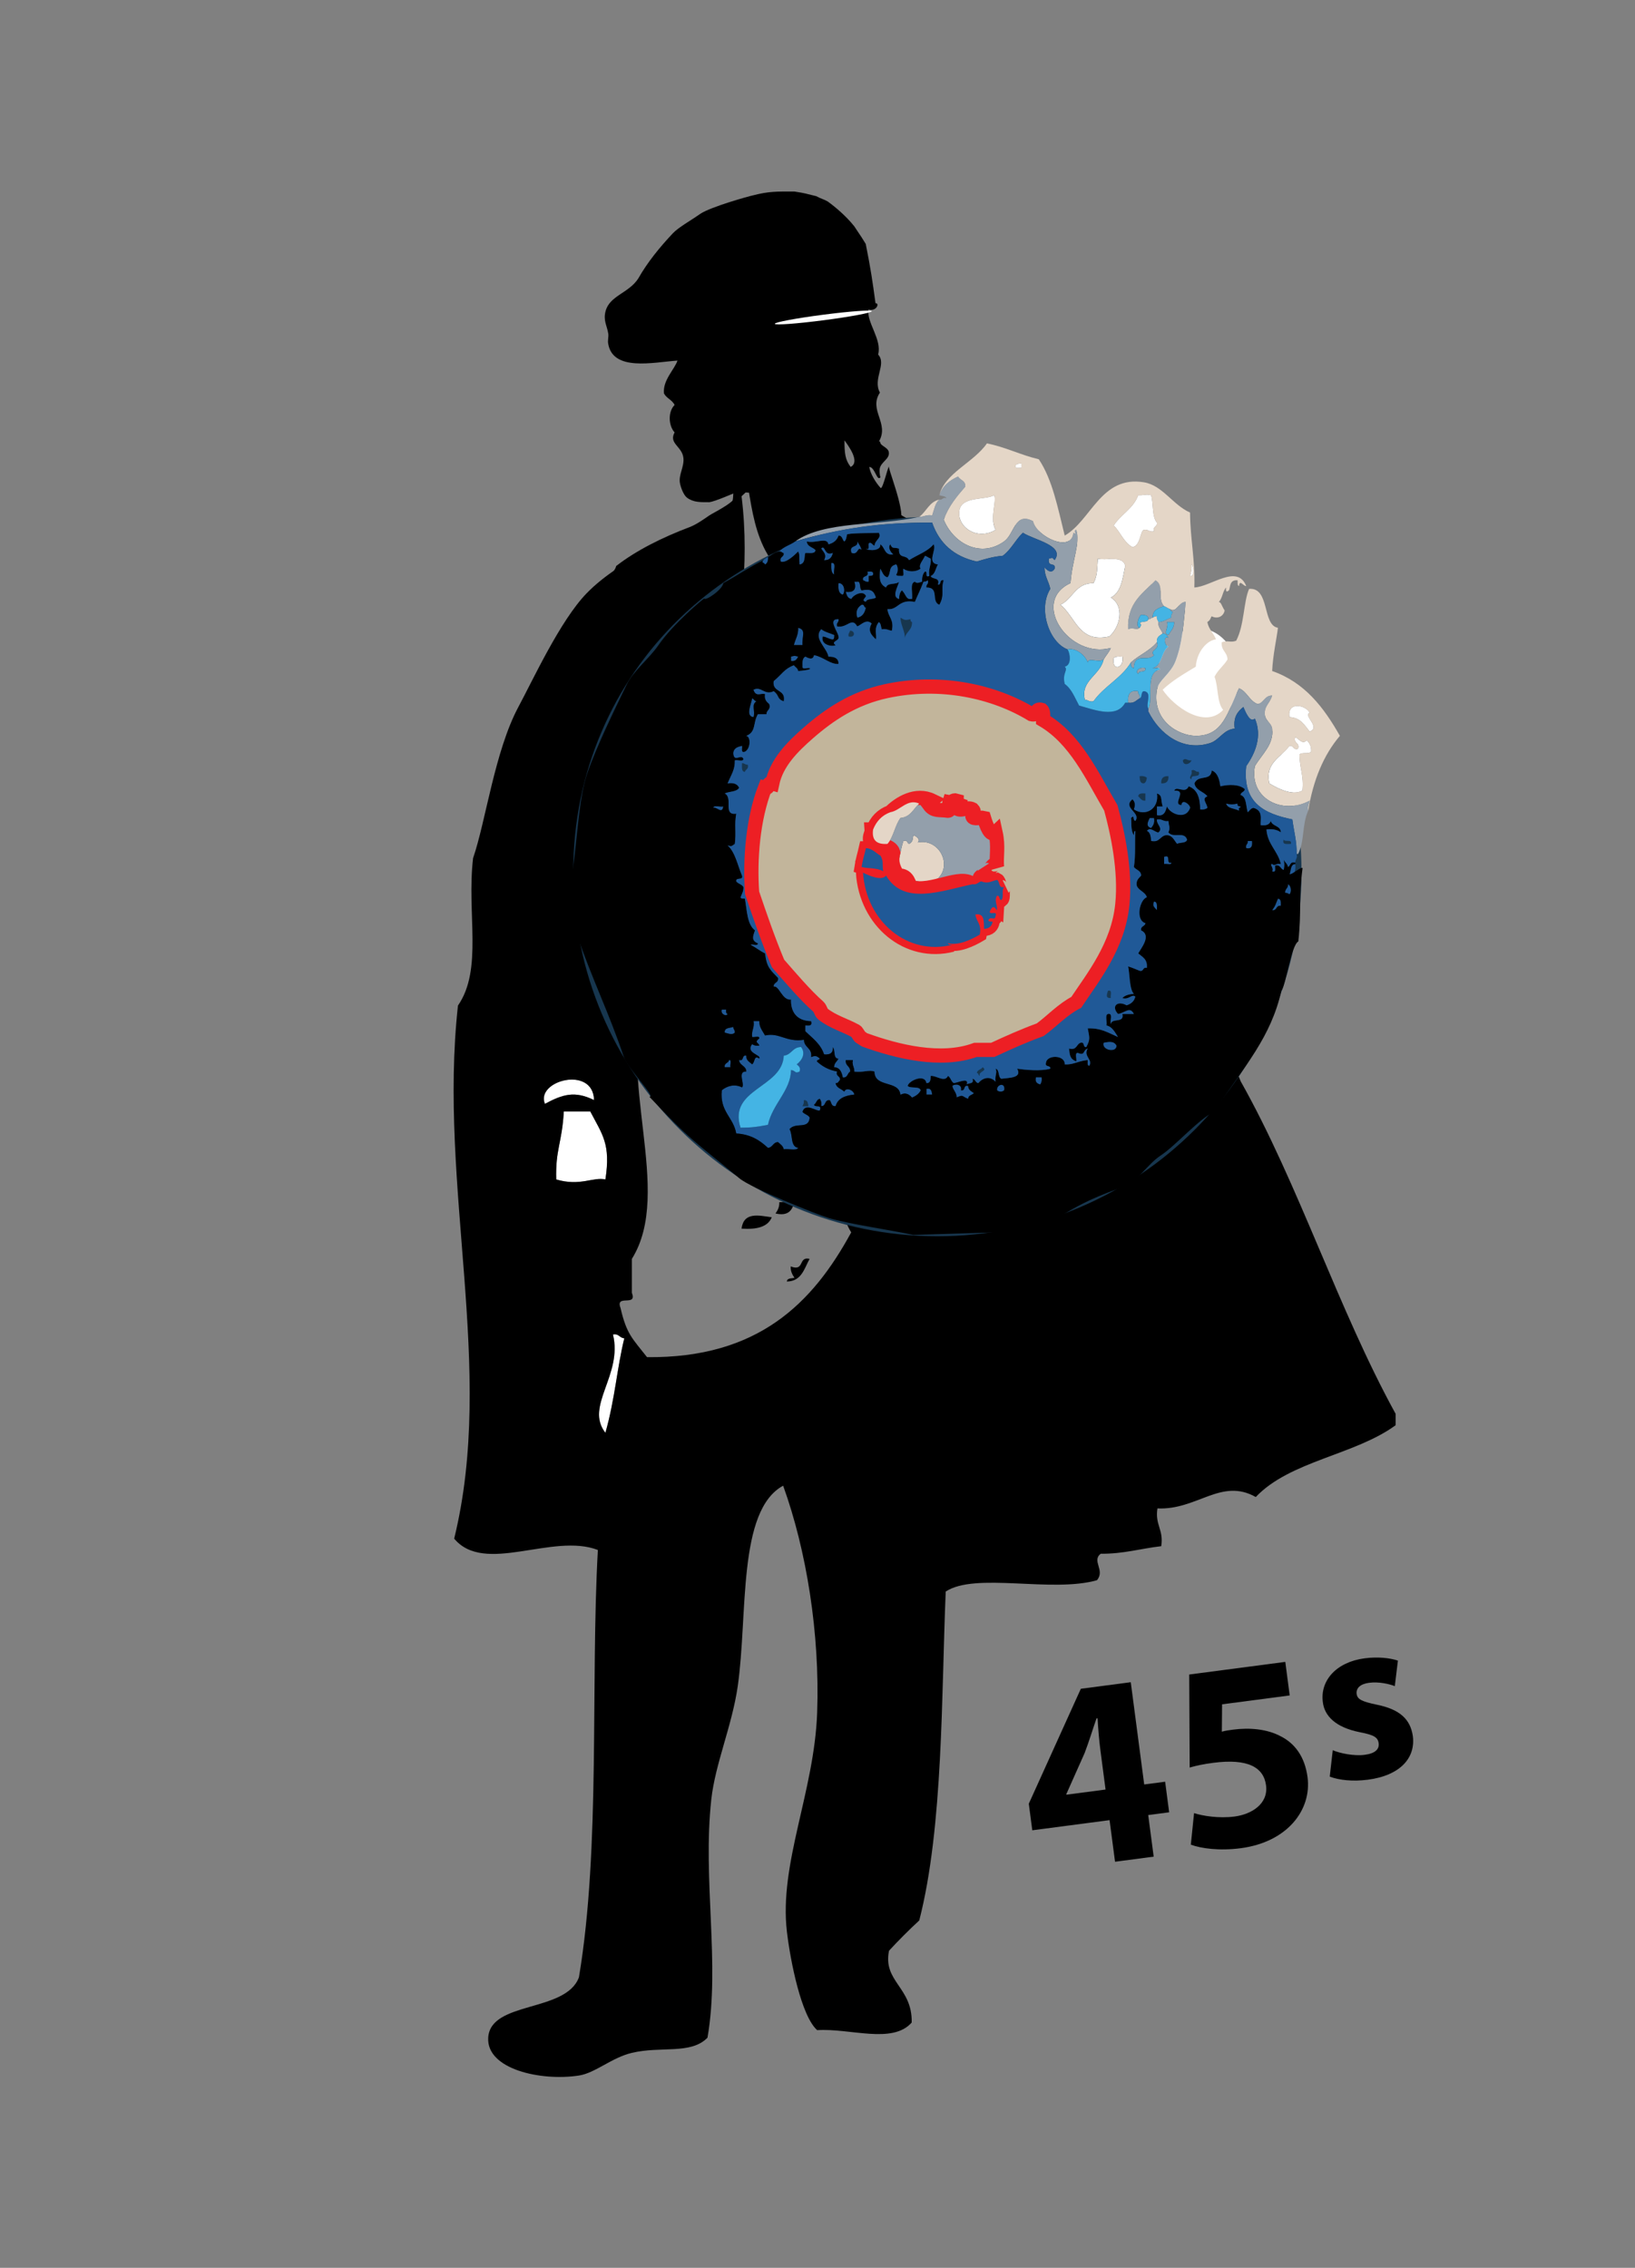 <?xml version="1.0" encoding="utf-8"?>
<!-- Generator: Adobe Illustrator 14.0.0, SVG Export Plug-In . SVG Version: 6.00 Build 43363)  -->
<!DOCTYPE svg PUBLIC "-//W3C//DTD SVG 1.1//EN" "http://www.w3.org/Graphics/SVG/1.1/DTD/svg11.dtd">
<svg version="1.1" id="Layer_1" xmlns="http://www.w3.org/2000/svg" xmlns:xlink="http://www.w3.org/1999/xlink" x="0px" y="0px"
	 width="114.814px" height="159.259px" viewBox="0 0 114.814 159.259" enable-background="new 0 0 114.814 159.259"
	 xml:space="preserve">
<rect x="0" y="0" width="114.814" height="159.259" fill="#808080" stroke="none"/>
<g>
	<g>
		<g>
			<path fill-rule="evenodd" clip-rule="evenodd" d="M55.788,68.224c-1.043,0.727-1.902,1.638-3.717,1.595
				C52.606,68.583,54.15,68.356,55.788,68.224z"/>
			<path fill-rule="evenodd" clip-rule="evenodd" d="M55.788,70.349c0.477-0.035,0.559,0.325,1.063,0.266
				c-1.676,0.89-2.523,2.612-5.046,2.654C52.789,71.951,54.899,71.761,55.788,70.349z"/>
			<path fill-rule="evenodd" clip-rule="evenodd" fill="#FFFFFF" d="M41.715,77.252c-1.363-0.671-2.216-0.396-3.449,0.265
				C37.59,75.886,41.658,74.802,41.715,77.252z"/>
			<path fill-rule="evenodd" clip-rule="evenodd" fill="#FFFFFF" d="M39.592,78.048c0.62,0,1.239,0,1.856,0
				c0.854,1.638,1.448,2.283,1.064,4.779c-0.853-0.197-1.771,0.5-3.452,0C38.996,80.714,39.469,80.269,39.592,78.048z"/>
			<path fill-rule="evenodd" clip-rule="evenodd" d="M54.726,84.42c0.354,0,0.708,0,1.062,0c-0.158,0.55-0.41,1.006-1.329,0.797
				C54.601,85.003,54.736,84.788,54.726,84.42z"/>
			<path fill-rule="evenodd" clip-rule="evenodd" d="M54.196,85.483c-0.281,0.694-1.079,0.867-2.125,0.797
				C52.236,85.083,53.279,85.357,54.196,85.483z"/>
			<path fill-rule="evenodd" clip-rule="evenodd" fill="#FFFFFF" d="M43.044,93.713c0.429-0.076,0.456,0.252,0.798,0.266
				c-0.516,2.077-0.646,4.221-1.329,6.639C41.042,98.747,43.742,96.568,43.044,93.713z"/>
			<path fill-rule="evenodd" clip-rule="evenodd" d="M61.098,34.771c3.698,2.675,8.229,4.132,12.216,6.519
				c5.652,9.539,8.388,20.756,12.477,31.713c0.12,0.932,0.85,1.63,1.328,2.921c4.11,7.309,6.837,15.996,10.887,23.366
				c0,0.265,0,0.528,0,0.794c-2.859,2.099-7.413,2.501-9.823,5.044c-2.433-1.372-4.128,0.932-6.904,0.8
				c-0.187,1.158,0.45,1.494,0.266,2.653c-1.434,0.163-2.641,0.545-4.249,0.53c-0.662,0.508,0.332,1.153-0.265,1.86
				c-3.193,0.907-8.537-0.58-10.62,0.795c-0.307,7.131-0.161,16.502-1.859,23.098c-0.737,0.68-1.445,1.391-2.123,2.125
				c-0.445,2.178,1.647,2.561,1.592,5.045c-1.354,1.537-4.33,0.385-6.638,0.533c-1.123-1.004-1.883-4.871-2.123-6.906
				c-0.567-4.781,1.929-9.844,2.123-15.396c0.196-5.561-0.752-11.4-2.389-15.932c-3.217,1.751-2.468,9.038-3.187,14.073
				c-0.396,2.773-1.585,5.459-1.859,7.965c-0.62,5.664,0.631,11.535-0.266,16.725c-1.162,1.201-3.28,0.58-5.31,1.066
				c-1.421,0.336-2.57,1.416-3.717,1.592c-2.674,0.412-6.502-0.439-6.372-2.658c0.153-2.598,5.455-1.746,6.372-4.244
				c1.529-9.113,0.805-20.598,1.328-30.005c-3.184-1.225-7.956,1.766-10.09-0.796c2.93-11.952-1.137-24.707,0.266-37.436
				c1.764-2.552,0.605-6.437,1.062-10.355c0.884-2.546,1.516-7.505,3.185-10.622c1.033-1.924,2.934-6.055,4.779-7.964
				c2.515-2.599,6.768-4.059,10.09-6.107c0.442-0.532-0.021-1.97,0.531-2.39c1.809,9.309-1.852,19.447-3.982,28.144
				c-0.716,2.921-1.278,5.89-0.797,9.027c-1.157,0.359-0.96-0.633-1.592-0.797c-2.253,6.104,1.903,14.087-1.063,18.853
				c0,0.796,0,1.593,0,2.388c0.391,1.012-1.187,0.055-0.796,1.064c0.426,1.851,0.835,2.137,1.859,3.45
				c7.784,0.083,11.628-3.77,14.337-8.76c-1.307-2.173-0.072-3.864-1.062-5.841c1.306-5.743-0.644-8.941,0.529-13.541
				c-0.857-2.623-0.777-4.432-0.529-7.17c-1.247-0.274-1.022,0.925-2.39,0.53c0.617-0.884,2.098-0.91,2.919-1.591
				c0.922-6.158,2.78-15.283,0.509-21.548c-0.783,1.096-3.445,3.321-4.073,3.524c-3.132-2.35-2.772-5.89-3.603-9.059 M38.266,77.518
				c1.233-0.661,2.086-0.937,3.449-0.265C41.658,74.802,37.59,75.886,38.266,77.518z M39.061,82.827c1.681,0.5,2.6-0.197,3.452,0
				c0.384-2.496-0.211-3.141-1.064-4.779c-0.617,0-1.236,0-1.856,0C39.469,80.269,38.996,80.714,39.061,82.827z M42.513,100.618
				c0.684-2.418,0.813-4.562,1.329-6.639c-0.342-0.014-0.369-0.342-0.798-0.266C43.742,96.568,41.042,98.747,42.513,100.618z"/>
			<path fill-rule="evenodd" clip-rule="evenodd" d="M56.852,88.404c-0.378,0.683-0.555,1.569-1.594,1.593
				c0.006-0.258,0.323-0.206,0.53-0.266c-0.14-0.214-0.277-0.432-0.265-0.797C56.527,89.319,56.033,88.206,56.852,88.404z"/>
		</g>
		<path fill-rule="evenodd" clip-rule="evenodd" d="M52.36,34.583c0,0-10.634,10.061-10.271,7.278
			c-0.476-1.17,0.968-1.244,1.18-2.113c1.43-1.112,3.274-2.02,5.158-2.733c0.443-0.168,0.941-0.51,1.367-0.808
			c0.354-0.246,2.165-1.062,1.93-1.646c-0.34,0.137-1.495,0.646-1.912,0.707c-0.407-0.015-0.452,0.015-0.828-0.03
			c-0.259-0.03-0.533-0.131-0.739-0.287c-0.248-0.187-0.447-0.732-0.501-1.043c-0.096-0.563,0.31-1.136,0.248-1.74
			c-0.086-0.831-1.053-1.012-0.62-1.802c-0.44-0.482-0.47-1.465,0-1.926c-0.164-0.356-0.569-0.466-0.746-0.809
			c-0.1-0.928,0.744-1.686,0.948-2.31c-1.719,0.124-4.517,0.774-4.863-1.169c-0.051-0.285,0.043-0.49,0-0.745
			c-0.094-0.559-0.358-0.896-0.187-1.554c0.283-1.093,1.638-1.269,2.298-2.299c0.645-1.141,1.509-2.196,2.425-3.169
			c0.401-0.427,1.291-0.916,1.927-1.368c0.749-0.498,3.443-1.25,3.729-1.304c1.081-0.283,1.673-0.264,2.875-0.264
			c0.833,0.127,0.741,0.139,1.536,0.326c0.394,0.209,0.496,0.197,0.808,0.373c0.521,0.375,1.294,1.021,1.864,1.741
			c0.536,0.795,0.55,0.823,0.808,1.242c0.363,1.812,0.475,2.62,0.686,4.164c0.318-0.021,0.054,0.618-0.498,0.435
			c-0.139,0.912,0.968,2.117,0.682,3.169c0.625,0.671-0.401,1.706,0.125,2.672c-0.812,1.229,0.672,2.148-0.061,3.418
			c0.106,0.006,0.082,0.138,0.125,0.187c0.157,0.187,0.508,0.298,0.557,0.558c0.094,0.478-0.477,0.653-0.621,1.119
			c-0.065,0.212,0.023,0.797,0.064,0.621c-0.265,0.446-0.395-0.678-0.81-0.684c0.062,0.464,0.455,1.114,0.81,1.491
			c0.167-0.038,0.475-1.427,0.574-1.537c-0.155-0.051,1.13,3.058,0.822,3.807c0.421-0.256-2.431-1.519-1.954-1.429
			C61.614,35.181,52.36,34.583,52.36,34.583z M59.735,32.789c0.695-0.344-0.159-1.488-0.433-1.864
			C59.3,31.827,59.349,32.293,59.735,32.789z M74.961,45.341c-0.043-0.308-0.083-0.622-0.31-0.746
			C74.662,44.935,74.799,45.151,74.961,45.341z"/>
		
			<ellipse transform="matrix(0.129 0.992 -0.992 0.129 72.449 -37.907)" fill="#FFFFFF" cx="57.793" cy="22.269" rx="0.194" ry="3.434"/>
	</g>
	<g>
		<path fill-rule="evenodd" clip-rule="evenodd" fill="#17364E" d="M91.396,61.245c0,14.123-11.449,25.571-25.571,25.571
			c-14.124,0-25.572-11.448-25.572-25.571c0-14.123,11.325-24.956,25.45-24.956C79.822,36.289,91.396,47.122,91.396,61.245z"/>
		<ellipse fill-rule="evenodd" clip-rule="evenodd" fill="#FFFFFF" cx="84.121" cy="47.579" rx="2.864" ry="3.468"/>
		<g>
			<path fill-rule="evenodd" clip-rule="evenodd" fill="#FFFFFF" d="M71.731,32.554c0,0.102,0,0.202,0,0.303
				c-0.179-0.023-0.506,0.102-0.404-0.202C71.417,32.577,71.556,32.546,71.731,32.554z"/>
			<path fill-rule="evenodd" clip-rule="evenodd" fill="#FFFFFF" d="M80.836,34.78c0.173,0.603,0.047,1.504,0.406,1.921
				c0.049,0.319-0.311,0.229-0.203,0.607c-0.351,0.081-0.389-0.151-0.708-0.101c-0.279,0.075-0.229,1.128-0.809,1.214
				c-0.61-0.335-0.839-1.051-1.315-1.518c0.501-0.78,1.378-1.185,1.72-2.124C80.428,34.791,80.424,34.681,80.836,34.78z"/>
			<path fill-rule="evenodd" clip-rule="evenodd" fill="#FFFFFF" d="M69.811,34.78c0.194,0.455-0.335,1.581,0.101,2.428
				c-1.312,0.799-2.784-0.238-2.531-1.417C67.586,34.845,69.189,35.125,69.811,34.78z"/>
			<path fill-rule="evenodd" clip-rule="evenodd" fill="#205997" d="M60.199,38.018c0.11,0.191,0.252,0.354,0.304,0.607
				c-0.313-0.302-0.201,0.394-0.71,0.203C59.579,38.207,60.293,38.517,60.199,38.018z"/>
			<path fill-rule="evenodd" clip-rule="evenodd" fill="#FFFFFF" d="M77.093,39.231c0.549,0.158,1.751-0.261,1.923,0.506
				c-0.183,0.894-0.284,1.874-1.011,2.225c0.987,0.61,0.657,2.058-0.102,2.732c-2.138,0.496-2.365-1.371-3.44-2.227
				c0.883-0.399,1.038-1.524,2.327-1.517C77.09,40.377,77.031,39.887,77.093,39.231z"/>
			<path fill-rule="evenodd" clip-rule="evenodd" fill="#205997" d="M58.378,39.535c0.399-0.062,0.119,0.556,0.203,0.81
				C58.347,40.241,58.371,39.878,58.378,39.535z"/>
			<path fill-rule="evenodd" clip-rule="evenodd" fill="#FFFFFF" d="M83.669,39.636c0.141,0.049,0.246,0.912-0.101,0.809
				C83.629,40.203,83.713,39.983,83.669,39.636z"/>
			<path fill-rule="evenodd" clip-rule="evenodd" fill="#205997" d="M60.906,40.142c0.16,0.008,0.387-0.048,0.406,0.102
				c0.046,0.216-0.146,0.192-0.305,0.202c0,0.135,0,0.27,0,0.405c-0.211,0.043-0.268-0.069-0.404-0.101
				C60.516,40.356,61.044,40.583,60.906,40.142z"/>
			<path fill-rule="evenodd" clip-rule="evenodd" fill="#939FAB" d="M81.747,42.57c-0.409,0.129-0.815,0.263-0.809,0.81
				c-0.129,0.005-0.141,0.13-0.305,0.101c0.015-0.285-0.247-0.292-0.505-0.303c-0.196,0.182-0.384,0.813-0.102,0.91
				c-0.234,0.206-0.451-0.07-0.809,0.102c-0.082-1.868,1.054-2.521,1.922-3.439C81.801,41.113,81.236,42.075,81.747,42.57z"/>
			<path fill-rule="evenodd" clip-rule="evenodd" fill="#205997" d="M59.995,40.85c0.104,0,0.204,0,0.305,0
				c0.141,0.129,0.062,0.478,0.203,0.606c0.632-0.107,0.841-0.019,1.011,0.506c-0.175,0.162-0.625,0.049-0.708,0.304
				c-0.339-0.091-0.087-0.227,0-0.405c-0.184-0.439-0.907-0.068-1.013,0.203c-0.268-0.035-0.339-0.266-0.403-0.506
				C60.029,41.646,60.137,41.297,59.995,40.85z"/>
			<path fill-rule="evenodd" clip-rule="evenodd" fill="#205997" d="M58.883,40.951c0.388-0.023,0.507,0.556,0.305,0.809
				C58.885,41.692,58.849,41.357,58.883,40.951z"/>
			<path fill-rule="evenodd" clip-rule="evenodd" fill="#205997" d="M60.503,42.468c0.224-0.055,0.144,0.194,0.303,0.204
				c-0.075,0.362-0.234,0.643-0.606,0.708C60.076,42.955,60.177,42.678,60.503,42.468z"/>
			<path fill-rule="evenodd" clip-rule="evenodd" fill="#44B4E4" d="M81.747,42.57c0.15,0.052,0.256,0.149,0.405,0.203
				c0.021,0.113,0.111,0.158,0.202,0.202c-0.031,0.137-0.144,0.193-0.1,0.405c-0.325,0.081-0.511,0.299-0.912,0.304
				c-0.031-0.138-0.145-0.194-0.101-0.405c-0.14-0.004-0.223,0.047-0.304,0.101C80.932,42.833,81.338,42.699,81.747,42.57z"/>
			<path fill-rule="evenodd" clip-rule="evenodd" fill="#17364E" d="M63.234,43.379c0.316,0.158,0.273,0.206,0.707,0.101
				c-0.017,0.118,0.023,0.181,0.103,0.203c0.025,0.565-0.409,0.67-0.507,1.112C63.563,44.353,63.237,43.861,63.234,43.379z"/>
			<path fill-rule="evenodd" clip-rule="evenodd" fill="#44B4E4" d="M81.95,43.683c0.168,0,0.338,0,0.505,0
				c0.005,0.442-0.252,0.624-0.403,0.911C81.642,44.484,82.082,44.112,81.95,43.683z"/>
			<path fill-rule="evenodd" clip-rule="evenodd" fill="#205997" d="M56.051,44.087c0.59,0.142,0.251,0.596,0.303,1.214
				c-0.201,0-0.403,0-0.605,0C55.843,44.891,56.068,44.611,56.051,44.087z"/>
			<path fill-rule="evenodd" clip-rule="evenodd" fill="#17364E" d="M59.692,44.29c0.386,0.003,0.369,0.527-0.101,0.405
				C59.549,44.482,59.661,44.426,59.692,44.29z"/>
			<path fill-rule="evenodd" clip-rule="evenodd" fill="#205997" d="M56.051,46.111c-0.091,0.177-0.187,0.351-0.505,0.303
				c0-0.1,0-0.202,0-0.303C55.855,46.04,55.739,46.04,56.051,46.111z"/>
			<path fill-rule="evenodd" clip-rule="evenodd" fill="#FFFFFF" d="M78.813,46.111c0.164,0.83-0.77,1.071-0.606,0.101
				C78.325,46.095,78.565,46.097,78.813,46.111z"/>
			<path fill-rule="evenodd" clip-rule="evenodd" fill="#939FAB" d="M80.433,46.92c0.064,0.368-0.482,0.125-0.506,0.404
				C79.656,47.145,80.046,46.778,80.433,46.92z"/>
			<path fill-rule="evenodd" clip-rule="evenodd" fill="#939FAB" d="M80.027,49.044c-0.242,0.129-0.373,0.37-0.809,0.304
				c-0.04-0.546,0.092-0.921,0.708-0.81C79.886,48.782,80.11,48.758,80.027,49.044z"/>
			<path fill-rule="evenodd" clip-rule="evenodd" fill="#205997" d="M52.814,49.044c0.132,0.036,0.159,0.178,0.303,0.202
				c-0.386,0.279-0.058,0.661-0.202,1.113C52.312,50.307,52.777,49.387,52.814,49.044z"/>
			<path fill-rule="evenodd" clip-rule="evenodd" fill="#FFFFFF" d="M91.966,51.371c-0.361-0.448-0.64-0.979-1.417-1.012
				c-0.182-1.128,1.166-0.854,1.417-0.304C91.498,50.266,92.781,51.074,91.966,51.371z"/>
			<path fill-rule="evenodd" clip-rule="evenodd" fill="#FFFFFF" d="M90.953,51.776c0.228,0.05,0.499,0.571,0.811,0.202
				c0.179,0.191,0.333,0.409,0.304,0.809c-0.149,0.19-0.664,0.012-0.812,0.202c-0.007,0.919,0.317,1.506,0.203,2.529
				c-0.712,0.392-1.745-0.149-2.327-0.506c-0.288-1.428,0.714-1.743,1.417-2.63c0.319-0.049,0.229,0.311,0.606,0.203
				C91.29,52.115,90.82,52.247,90.953,51.776z"/>
			<path fill-rule="evenodd" clip-rule="evenodd" fill="#17364E" d="M83.669,53.395c-0.087,0.272-0.582,0.431-0.606,0
				C83.274,53.174,83.352,53.445,83.669,53.395z"/>
			<path fill-rule="evenodd" clip-rule="evenodd" fill="#17364E" d="M52.104,53.597c0.184-0.013,0.215,0.124,0.404,0.102
				c0.087,0.322-0.159,0.312-0.201,0.506C52.049,54.193,52.106,53.865,52.104,53.597z"/>
			<path fill-rule="evenodd" clip-rule="evenodd" fill="#17364E" d="M80.027,54.508c0.234-0.033,0.389,0.016,0.506,0.101
				c-0.014,0.188-0.067,0.338-0.202,0.404C80.047,55.028,80.04,54.766,80.027,54.508z"/>
			<path fill-rule="evenodd" clip-rule="evenodd" fill="#17364E" d="M82.052,54.508c0.022,0.36-0.145,0.528-0.507,0.505
				C81.521,54.653,81.69,54.484,82.052,54.508z"/>
			<path fill-rule="evenodd" clip-rule="evenodd" fill="#17364E" d="M80.433,55.721c0,0.169,0,0.338,0,0.506
				c-0.296,0.026-0.348-0.19-0.506-0.303C79.941,55.703,80.183,55.707,80.433,55.721z"/>
			<path fill-rule="evenodd" clip-rule="evenodd" fill="#205997" d="M86.099,56.43c0.401,0.074,0.406,0.074,0.809,0
				c-0.037,0.171,0.078,0.19,0.202,0.202c0.019,0.086-0.038,0.096-0.102,0.101c0,0.068,0,0.134,0,0.203
				C86.706,56.767,86.199,56.802,86.099,56.43z"/>
			<path fill-rule="evenodd" clip-rule="evenodd" fill="#205997" d="M50.082,56.733c0.044-0.227,0.498-0.041,0.708-0.101
				C50.709,57.214,50.33,56.636,50.082,56.733z"/>
			<path fill-rule="evenodd" clip-rule="evenodd" fill="#E4D6C7" d="M76.082,57.947c-0.212,0.058-0.289,0.251-0.606,0.202
				c0.071-0.476-0.208-0.602-0.304-0.91C75.547,57.047,76.113,57.41,76.082,57.947z"/>
			<path fill-rule="evenodd" clip-rule="evenodd" fill="#205997" d="M80.736,57.441c0.1,0,0.202,0,0.303,0
				c0.066,0.37-0.068,0.539-0.203,0.708C80.452,58.04,80.585,57.736,80.736,57.441z"/>
			<path fill-rule="evenodd" clip-rule="evenodd" fill="#205997" d="M81.242,57.542c0.374-0.071,0.435,0.174,0.81,0.102
				c0.035,0.364,0.154,0.488,0,0.809c0.365,0.435,1.108-0.111,1.314,0.505c-0.055,0.284-0.487,0.188-0.709,0.304
				c-0.212-0.226-0.299-0.577-0.707-0.607c-0.5,0.006-0.469,0.543-1.114,0.405c-0.034-0.301-0.058-0.616-0.303-0.708
				c0.24-0.33,0.573,0.093,0.81,0.101C81.702,58.152,81.171,57.891,81.242,57.542z"/>
			<path fill-rule="evenodd" clip-rule="evenodd" fill="#E4D6C7" d="M64.144,58.655c0.229,0.067,0.507,0.304,0.304,0.507
				c1.465-0.312,2.451,1.537,1.417,2.529c-1.426,0.597-2.182-0.004-2.832-0.911c0.078-0.255,0.23-1.23,0.403-1.72
				c0.319-0.115,0.247,0.159,0.404,0.203C64.153,59.085,64.069,58.894,64.144,58.655z"/>
			<path fill-rule="evenodd" clip-rule="evenodd" fill="#17364E" d="M90.145,58.958c0.068,0.201,0.603-0.062,0.507,0.304
				C90.384,59.259,90.017,59.357,90.145,58.958z"/>
			<path fill-rule="evenodd" clip-rule="evenodd" fill="#205997" d="M87.616,59.06c0.101,0,0.202,0,0.304,0
				c0.041,0.346-0.031,0.577-0.406,0.505C87.431,59.28,87.657,59.304,87.616,59.06z"/>
			<path fill-rule="evenodd" clip-rule="evenodd" fill="#205997" d="M81.747,60.173c0.521-0.217,0.093,0.515,0.508,0.404
				c0.016,0.219-0.36,0.045-0.508,0.102C81.747,60.51,81.747,60.341,81.747,60.173z"/>
			<path fill-rule="evenodd" clip-rule="evenodd" fill="#205997" d="M90.953,60.679c0.079,0.482-0.157,0.651-0.1,1.113
				c-0.139-0.1-0.132-0.34-0.305-0.405C90.665,61.132,90.599,60.693,90.953,60.679z"/>
			<path fill-rule="evenodd" clip-rule="evenodd" fill="#205997" d="M90.549,62.803c-0.081-0.053-0.163-0.105-0.303-0.101
				c-0.026-0.297,0.229-0.312,0.201-0.607C90.661,62.178,90.725,62.629,90.549,62.803z"/>
			<path fill-rule="evenodd" clip-rule="evenodd" fill="#205997" d="M89.74,63.107c0.221,0.015,0.217,0.254,0.202,0.505
				c-0.358-0.054-0.25,0.358-0.607,0.304C89.6,63.555,89.557,63.516,89.74,63.107z"/>
			<path fill-rule="evenodd" clip-rule="evenodd" fill="#205997" d="M81.039,63.31c0.258,0.01,0.201,0.338,0.203,0.607
				C81.056,63.702,80.894,63.622,81.039,63.31z"/>
			<path fill-rule="evenodd" clip-rule="evenodd" fill="#17364E" d="M77.801,69.582c0.34-0.104,0.158,0.314,0.204,0.506
				C77.598,70.102,77.737,69.828,77.801,69.582z"/>
			<path fill-rule="evenodd" clip-rule="evenodd" fill="#205997" d="M50.689,70.896c0.101,0,0.202,0,0.304,0
				c-0.01,0.144-0.018,0.287,0.102,0.304C51.025,71.421,50.562,71.203,50.689,70.896z"/>
			<path fill-rule="evenodd" clip-rule="evenodd" fill="#205997" d="M53.319,74.336c0.153-0.268-0.994-0.379-0.505-1.012
				c0.116,0.085,0.271,0.134,0.505,0.102c-0.064-0.235-0.384-0.201,0-0.506c0.017-0.22-0.357-0.045-0.505-0.102
				c-0.058-0.461,0.178-0.63,0.101-1.113c0.134,0,0.269,0,0.404,0c-0.002,0.425,0.176,0.61,0.404,1.012
				c1.005-0.229,1.48,0.492,2.731,0.303c0.01,0.564,0.592,0.555,0.506,1.213c0.309-0.126,0.395-0.077,0.608,0.102
				c-0.026,0.11-0.201,0.069-0.204,0.203c0.367,0.34,0.816,0.6,1.416,0.708c-0.107,0.377,0.254,0.288,0.203,0.606
				c-0.103,0.066-0.104,0.233-0.303,0.203c0.045,0.36,0.409,0.399,0.606,0.606c0.118-0.335,0.659-0.116,0.707,0.203
				c-0.638,0.069-1.161,0.254-1.313,0.81c-0.316,0.048-0.286-0.254-0.405-0.404c-0.408-0.07-0.249,0.425-0.605,0.404
				c0.031-0.234-0.018-0.389-0.102-0.505c-0.238,0.032-0.228,0.312-0.405,0.404c0.041,0.228,0.593-0.054,0.405,0.405
				c-0.188,0.118-1.017-0.586-1.216,0.102c0.131,0.173,0.404,0.203,0.507,0.404c-0.075,0.863-0.98,0.288-1.416,0.809
				c0.241,0.398,0.043,1.239,0.606,1.315c-0.14,0.23-0.704,0.038-1.013,0.102c-0.052-0.251-0.246-0.36-0.403-0.506
				c-0.361,0.009-0.365,0.377-0.708,0.404c-0.557-0.522-1.205-0.953-2.227-1.011c-0.196-1.153-1.17-1.527-1.011-3.036
				c0.367-0.3,0.891-0.463,1.415-0.201c0.234-0.188-0.362-1.149,0.303-1.113c-0.01-0.426-0.476-0.401-0.504-0.81
				c0.376,0.108,0.159-0.38,0.504-0.303c-0.017,0.355,0.24,0.436,0.407,0.607C53.042,74.58,52.92,74.07,53.319,74.336z
				 M53.927,78.99c0.315-1.458,1.607-2.411,1.619-3.845c0.357,0.034,0.248,0.279,0.606,0.102c0.086-0.323-0.087-0.385-0.202-0.506
				c0.361-0.272,0.652-0.759,0.303-1.215c-0.603,0.005-0.664,0.549-1.215,0.607c-0.098,2.276-3.924,2.312-3.034,5.059
				C52.881,79.183,53.143,79.136,53.927,78.99z M56.354,77.675c0.135,0,0.271,0,0.405,0c-0.042-0.193-0.037-0.435-0.304-0.404
				C56.462,77.446,56.432,77.584,56.354,77.675z"/>
			<path fill-rule="evenodd" clip-rule="evenodd" fill="#205997" d="M51.497,72.112c-0.012,0.181,0.126,0.212,0.103,0.404
				c-0.191,0.201-0.478,0.048-0.708,0C50.855,72.144,51.26,72.209,51.497,72.112z"/>
			<path fill-rule="evenodd" clip-rule="evenodd" fill="#205997" d="M78.409,73.426c0.013,0.547-1.08,0.33-0.91-0.203
				C77.876,73.147,78.227,73.09,78.409,73.426z"/>
			<path fill-rule="evenodd" clip-rule="evenodd" fill="#205997" d="M51.194,74.438c0.22-0.017,0.046,0.359,0.102,0.506
				c-0.134,0-0.271,0-0.404,0C50.843,74.626,51.164,74.676,51.194,74.438z"/>
			<path fill-rule="evenodd" clip-rule="evenodd" fill="#17364E" d="M69.001,74.944c0.395,0.272-0.314,0.284-0.203,0.606
				c-0.11-0.024-0.068-0.201-0.202-0.202C68.627,75.111,68.909,75.122,69.001,74.944z"/>
			<path fill-rule="evenodd" clip-rule="evenodd" fill="#205997" d="M72.743,75.652c0.135,0,0.27,0,0.405,0
				c0.032,0.234-0.017,0.389-0.102,0.506C72.838,76.097,72.664,76.002,72.743,75.652z"/>
			<path fill-rule="evenodd" clip-rule="evenodd" fill="#205997" d="M67.483,76.562c0.345,0.077,0.127-0.41,0.506-0.302
				c0.006,0.296,0.231,0.375,0.403,0.505c-0.123,0.147-0.402,0.136-0.403,0.405c-0.476-0.18-0.309-0.318-0.812-0.103
				c-0.004-0.364-0.251-0.489-0.302-0.808C67.067,76.079,67.583,76.146,67.483,76.562z"/>
			<path fill-rule="evenodd" clip-rule="evenodd" fill="#205997" d="M70.518,76.562c-0.132,0.131-0.372,0.131-0.505,0
				C69.964,76.14,70.63,75.977,70.518,76.562z"/>
			<path fill-rule="evenodd" clip-rule="evenodd" fill="#205997" d="M65.056,76.461c0.339-0.069,0.368,0.17,0.403,0.405
				c-0.135,0-0.27,0-0.403,0C65.056,76.731,65.056,76.596,65.056,76.461z"/>
			<path fill-rule="evenodd" clip-rule="evenodd" fill="#17364E" d="M56.455,77.271c0.267-0.03,0.262,0.211,0.304,0.404
				c-0.135,0-0.271,0-0.405,0C56.432,77.584,56.462,77.446,56.455,77.271z"/>
			<path fill-rule="evenodd" clip-rule="evenodd" fill="#939FAB" d="M63.436,86.274c-0.109,0.167-0.902,0.167-1.01,0
				C62.762,86.274,63.099,86.274,63.436,86.274z"/>
			<path fill-rule="evenodd" clip-rule="evenodd" fill="#E4D6C7" d="M65.966,34.78c0.369-1.552,2.418-2.303,3.338-3.643
				c1.322,0.262,2.355,0.814,3.642,1.114c0.964,1.432,1.342,3.446,1.822,5.361c1.868-1.071,2.552-4.239,5.563-3.743
				c1.309,0.216,2.016,1.582,3.237,2.125c0.013,1.842,0.366,3.344,0.303,5.262c1.166-0.052,3.009-1.681,3.643-0.102
				c-0.189,0.035-0.465-0.506-0.506,0c-0.138-0.031-0.083-0.253-0.101-0.404c-0.604-0.054-0.492,0.517-0.608,0.707
				c-0.177,0.146-0.229,0.093-0.2-0.201c-0.243,0.263-0.254,0.757-0.507,1.011c0.176,0.051,0.17,0.227,0.405,0.606
				c-0.075,0.409-0.498,0.624-0.91,0.405c-0.081,0.102-0.065,0.253-0.304,0.405c0.094,0.513,0.44,0.772,0.605,1.213
				c-0.662,0.081-1.352,0.914-1.416,1.922c-0.819,0.496-1.655,0.975-2.327,1.619c0.779,1.167,2.95,2.786,4.249,1.416
				c-0.448-0.528-0.331-1.625-0.606-2.327c0.229-0.48,0.647-0.77,0.911-1.214c-0.011-0.528-0.468-0.612-0.404-1.214
				c0.476-0.147,0.598,0.05,1.012-0.102c0.58-1.096,0.513-2.761,0.91-3.642c1.47-0.121,0.911,2.563,2.023,2.731
				c-0.092,0.79-0.355,1.908-0.405,3.036c2.3,0.802,3.633,2.572,4.756,4.553c-1.146,1.349-1.877,3.114-2.227,5.261
				c-0.059-0.329,0.069-0.471,0.102-0.709c-1.897,1.034-4.277-0.141-3.845-2.428c0.506-0.851,1.344-1.524,1.214-2.63
				c-0.043-0.375-0.458-0.564-0.506-0.911c-0.092-0.686,0.329-0.805,0.506-1.416c-0.536,0.003-0.573,0.505-1.012,0.607
				c-0.592-0.217-0.743-0.875-1.315-1.113c-0.812,1.679-1.102,3.351-3.035,3.339c-1.255-0.01-3.092-1.1-2.73-3.237
				c0.114-0.682,0.969-1.101,1.314-2.024c0.479-1.272,0.531-2.443,0.709-4.147c-0.508-0.001-0.624,0.812-1.113,0.506
				c-0.149-0.053-0.255-0.15-0.405-0.203c-0.511-0.495,0.054-1.457-0.606-1.82c-0.868,0.919-2.004,1.571-1.922,3.439
				c0.357-0.172,0.574,0.104,0.809-0.102c0.071-0.082,0.157-0.276,0-0.303c0.091-0.212,0.57-0.036,0.606-0.304
				c0.164,0.029,0.176-0.096,0.305-0.101c0.081-0.054,0.164-0.105,0.304-0.101c-0.044,0.211,0.069,0.267,0.101,0.405
				c-0.023,0.394,0.217,0.524,0.303,0.809c-0.189,0.146-0.448,0.227-0.403,0.607C80.76,45.696,79.985,46,79.42,46.515
				c-0.67,1.116-1.896,1.68-2.63,2.731c-0.31,0.074-0.368-0.103-0.607-0.101c-0.343-1.346,1.086-1.729,1.316-2.833
				c0.161-0.278,0.377-0.499,0.506-0.81c-2.904,0.801-5.684-3.238-2.833-4.552c0.123-1.645,0.707-2.842,0.404-3.743
				c-0.276,0.089,0.198,0.449-0.201,0.202c-0.111,1.444-2.596,0.296-2.833-0.809c-1.292-0.679-1.287,0.883-2.024,1.417
				c-1.621,1.174-3.532,0.204-4.249-1.518c0.335-0.946,0.921-1.642,1.518-2.327c0.028-0.432-0.369-0.439-0.506-0.708
				C66.674,33.735,66.184,34.122,65.966,34.78z M71.327,32.656c-0.102,0.303,0.226,0.179,0.404,0.202c0-0.101,0-0.202,0-0.303
				C71.556,32.546,71.417,32.577,71.327,32.656z M79.927,34.78c-0.342,0.939-1.219,1.344-1.72,2.124
				c0.477,0.467,0.705,1.183,1.315,1.518c0.579-0.086,0.529-1.139,0.809-1.214c0.319-0.05,0.357,0.182,0.708,0.101
				c-0.107-0.378,0.252-0.288,0.203-0.607c-0.359-0.417-0.233-1.318-0.406-1.921C80.424,34.681,80.428,34.791,79.927,34.78z
				 M67.38,35.791c-0.253,1.179,1.22,2.216,2.531,1.417c-0.436-0.847,0.094-1.973-0.101-2.428
				C69.189,35.125,67.586,34.845,67.38,35.791z M76.79,40.951c-1.289-0.007-1.444,1.117-2.327,1.517
				c1.075,0.856,1.303,2.723,3.44,2.227c0.759-0.674,1.089-2.122,0.102-2.732c0.727-0.352,0.828-1.331,1.011-2.225
				c-0.172-0.768-1.374-0.348-1.923-0.506C77.031,39.887,77.09,40.377,76.79,40.951z M83.568,40.445
				c0.347,0.103,0.241-0.76,0.101-0.809C83.713,39.983,83.629,40.203,83.568,40.445z M78.207,46.212
				c-0.163,0.97,0.771,0.729,0.606-0.101C78.565,46.097,78.325,46.095,78.207,46.212z M91.966,50.056
				c-0.251-0.55-1.599-0.825-1.417,0.304c0.777,0.032,1.056,0.564,1.417,1.012C92.781,51.074,91.498,50.266,91.966,50.056z
				 M91.155,52.585c-0.377,0.108-0.287-0.251-0.606-0.203c-0.703,0.887-1.705,1.203-1.417,2.63c0.582,0.356,1.615,0.897,2.327,0.506
				c0.114-1.023-0.21-1.61-0.203-2.529c0.147-0.19,0.662-0.012,0.812-0.202c0.029-0.4-0.125-0.618-0.304-0.809
				c-0.312,0.369-0.583-0.152-0.811-0.202C90.82,52.247,91.29,52.115,91.155,52.585z"/>
			<path fill-rule="evenodd" clip-rule="evenodd" fill="#E4D6C7" d="M64.549,36.297c0.512-0.365,0.694-1.059,1.417-1.214
				c-0.298,0.243-0.368,0.713-0.507,1.113C65.052,36.126,64.882,36.293,64.549,36.297z"/>
			<path fill-rule="evenodd" clip-rule="evenodd" fill="#939FAB" d="M82.152,42.772c0.489,0.306,0.605-0.507,1.113-0.506
				c-0.178,1.704-0.23,2.875-0.709,4.147c-0.346,0.923-1.2,1.343-1.314,2.024c-0.361,2.138,1.476,3.228,2.73,3.237
				c1.934,0.012,2.224-1.66,3.035-3.339c0.572,0.238,0.724,0.896,1.315,1.113c0.438-0.102,0.476-0.604,1.012-0.607
				c-0.177,0.611-0.598,0.73-0.506,1.416c0.048,0.347,0.463,0.536,0.506,0.911c0.13,1.106-0.708,1.779-1.214,2.63
				c-0.433,2.287,1.947,3.462,3.845,2.428c-0.032,0.238-0.16,0.38-0.102,0.709c-0.45,1.011-0.243,2.165-0.709,3.035
				c-0.033,0-0.066,0-0.101,0c0.014-0.892-0.194-1.592-0.304-2.429c-1.934-0.392-3.519-1.134-3.237-3.743
				c0.621-0.885,1.142-2.089,0.607-3.339c-0.329,0.326-0.628-0.396-0.809-0.809c-0.395,0.316-0.72,0.696-0.606,1.518
				c-0.778,0.055-1.069,0.8-1.721,1.011c-1.903,0.617-3.551-0.605-4.352-2.226c0-0.067,0-0.135,0-0.203
				c0.384-0.66-0.264-2.516,0.81-2.731c0.017-0.22-0.358-0.046-0.505-0.101c0.691-0.185,0.588-1.167,1.113-1.518
				c-0.328-0.075-0.351-0.822,0-0.607c-0.087-0.147-0.152-0.321-0.406-0.303c-0.086-0.285-0.326-0.415-0.303-0.809
				c0.401-0.005,0.587-0.223,0.912-0.304c-0.044-0.212,0.068-0.268,0.1-0.405C82.264,42.93,82.173,42.885,82.152,42.772z
				 M82.052,44.594c0.151-0.287,0.408-0.468,0.403-0.911c-0.167,0-0.337,0-0.505,0C82.082,44.112,81.642,44.484,82.052,44.594z"/>
			<path fill-rule="evenodd" clip-rule="evenodd" fill="#44B4E4" d="M80.634,43.48c-0.036,0.268-0.516,0.092-0.606,0.304
				c0.157,0.027,0.071,0.222,0,0.303c-0.282-0.096-0.095-0.728,0.102-0.91C80.387,43.188,80.648,43.195,80.634,43.48z"/>
			<path fill-rule="evenodd" clip-rule="evenodd" fill="#939FAB" d="M81.242,45.099c0.243,0.553-0.577,0.561-0.203,0.911
				c-0.423,0.521-1.377-0.251-1.416,0.911c-0.178-0.024-0.232-0.175-0.203-0.405C79.985,46,80.76,45.696,81.242,45.099z"/>
			<path fill-rule="evenodd" clip-rule="evenodd" fill="#939FAB" d="M65.966,34.78c0.218-0.659,0.708-1.045,1.314-1.316
				c0.137,0.269,0.534,0.276,0.506,0.708c-0.597,0.685-1.183,1.381-1.518,2.327c0.717,1.722,2.628,2.692,4.249,1.518
				c0.737-0.534,0.732-2.095,2.024-1.417c0.237,1.105,2.722,2.253,2.833,0.809c0.399,0.247-0.075-0.113,0.201-0.202
				c0.303,0.901-0.281,2.099-0.404,3.743c-2.851,1.314-0.071,5.353,2.833,4.552c-0.129,0.311-0.345,0.532-0.506,0.81
				c-0.351,0.261-1.064-0.168-1.113,0.202c-0.21-0.546-0.853-1.037-1.416-0.91c-1.297-0.482-2.095-2.842-1.214-4.249
				c-0.104-0.539-0.407-0.875-0.405-1.517c0.167,0.21,0.493,0.473,0.708,0.101c0.092-0.515-0.495-0.042-0.404-0.708
				c0.325-0.083,0.21-0.086,0.404,0.101c0.752-1.028-1.468-1.421-2.226-1.922c-0.522,0.489-0.829,1.194-1.417,1.619
				c-0.685,0.056-1.251,0.232-1.82,0.404c-1.604-0.352-2.632-1.28-3.137-2.731c-3.559-0.031-6.489,0.401-9.61,1.316
				c2.019-1.455,5.866-1.081,8.7-1.72c0.333-0.004,0.503-0.171,0.91-0.101c0.139-0.4,0.209-0.87,0.507-1.113
				c0.243,0.042,0.22-0.185,0.505-0.102C66.385,34.832,66.145,34.836,65.966,34.78z"/>
			<path fill-rule="evenodd" clip-rule="evenodd" d="M54.734,38.726c0.165-0.028,0.175,0.095,0.304,0.102
				c0.05,0.318-0.31,0.229-0.201,0.606c0.355,0.117,0.924-0.422,1.214-0.708c0.124,0.18,0.065,0.443,0.102,0.911
				c0.452-0.082,0.304-0.607,0.404-0.809c0.286-0.018,0.694,0.087,0.707-0.203c-0.194-0.209-0.581-0.228-0.605-0.607
				c0.614,0.16,1.433-0.333,1.518,0.203c0.352-0.087,0.594-0.283,0.707-0.608c0.287-0.016,0.255,0.286,0.405,0.405
				c0.15-0.086,0.146-0.326,0.203-0.506c0.599-0.106,1.691-0.062,2.225-0.101c0.215,0.396-0.271,0.482-0.303,0.911
				c-0.133-0.036-0.16-0.178-0.304-0.202c-0.27-0.033,0.095,0.566-0.304,0.404c0.222,0.183,1.095,0.153,1.011-0.303
				c0.342,0.198,0.279,0.801,0.912,0.708c-0.179-0.138-0.408-0.49-0.202-0.708c0.148,0.363,0.216,0.18,0.606,0.303
				c-0.037,0.769,0.474,0.372,0.707,0.809c0.573-0.371,1.293-0.597,1.721-1.112c0.246,0.372-0.526,1.308,0.304,1.416
				c-0.165,0.273-0.19,0.686-0.506,0.809c0.101,0.271,0.682,0.06,0.506,0.606c0.266,0.031,0.079-0.392,0.404-0.302
				c-0.216,0.683,0.097,1.014-0.303,1.718c-0.612-0.233,0.035-1.229-0.91-1.212c-0.042-0.245,0.184-0.221,0.101-0.506
				c-0.081,0.053-0.164,0.104-0.306,0.101c-0.227,0.614-0.422,0.951-0.604,1.417c-1.161-0.223-1.147,0.575-1.925,0.506
				c0.048,0.561,0.486,0.729,0.306,1.517c-0.237-0.032-0.38-0.159-0.709-0.101c-0.057-0.18-0.052-0.42-0.202-0.506
				c-0.363,0.447-0.136,0.837-0.202,1.213c-0.353-0.329-0.589-0.605-0.303-1.113c-0.372-0.365-0.755,0.118-1.012,0.202
				c-0.388-0.692-0.704,0.148-1.418,0c-0.083-0.286,0.144-0.262,0.102-0.506c-0.788-0.026-0.043,0.852,0,1.214
				c0.112,0.323-0.597,0.334-0.201,0.607c-0.243,0.137-1.065-0.009-0.91-0.607c0.286,0.017,0.421,0.186,0.708,0.202
				c0.117-0.016,0.085-0.184,0.102-0.303c-0.31-0.131-0.668-0.21-0.91-0.405c-0.58,0.634,0.407,1.305,0.505,1.922
				c0.409-0.004,0.712,0.097,0.707,0.506c-0.557,0.065-1.049-0.486-1.719-0.607c-0.047,0.261-0.235,0.316-0.607,0.101
				c-0.206,0.097-0.219,0.389-0.203,0.708c-0.017,0.219,0.359,0.046,0.507,0.102c0.172,0.112-0.554,0.182-0.81,0.202
				c-0.03-0.206-0.202-0.271-0.303-0.405c-0.663,0.241-0.842,0.641-1.417,1.113c-0.118,0.825,0.879,0.537,0.707,1.416
				c-0.499-0.16-0.298-0.425-0.707-0.708c-0.66,0.317-0.875-0.382-1.416-0.101c0.178,0.532,0.506,0.208,0.809,0.303
				c-0.064,0.402,0.13,0.545,0.303,0.708c0.116,0.42-0.211,0.394-0.201,0.708c-0.201,0-0.404,0-0.606,0
				c-0.358,0.599-0.099,1.232-0.812,1.518c0.326,0.044,0.312,0.91-0.1,1.112c-0.304,0.102-0.179-0.225-0.203-0.405
				c-0.305,0.065-0.583,0.158-0.607,0.505c0.044,0.709,0.549,0.005,0.709,0.406c-0.013,0.223-0.429,0.042-0.606,0.101
				c0.018,0.678-0.256,1.001-0.505,1.618c0.441-0.072,0.688,0.053,0.809,0.304c-0.165,0.307-0.697,0.247-1.012,0.404
				c0.619,0.303-0.164,1.559,0.809,1.417c-0.145,0.792,0.009,1.275-0.101,2.125c-0.239,0.148-0.188,0.213-0.505,0.101
				c0.547,0.498,0.696,1.394,1.01,2.125c0.099,0.367-0.455,0.084-0.404,0.404c0.13,0.174,0.404,0.204,0.506,0.405
				c0.01,0.314-0.123,0.484-0.202,0.708c0.017,0.119,0.185,0.085,0.304,0.102c0.149,0.828,0.149,1.806,0.709,2.225
				c-0.166,0.45-0.253,0.724,0.202,0.91c0.017,0.219-0.359,0.046-0.507,0.102c0.356,0.183,0.649,0.429,1.012,0.606
				c0.111,0.98,0.385,1.173,0.911,1.72c0.062,0.364-0.31,0.298-0.304,0.606c0.385-0.095,0.593,0.996,1.215,0.912
				c-0.026,0.831,0.368,1.497,1.415,1.517c0.101,0.338-0.14,0.332-0.404,0.304c0,0.135,0,0.27,0,0.405
				c0.497,0.481,1.073,0.882,1.315,1.619c0.412,0.042,0.639-0.104,0.607-0.506c0.211,0.195,0,0.809,0.403,0.81
				c-0.089,0.213-0.307,0.299-0.302,0.607c0.319-0.014,0.525,0.238,0.606,0.708c0.346,0.042,0.304-0.303,0.505-0.404
				c0.026-0.396-0.365-0.376-0.303-0.81c0.168,0,0.337,0,0.505,0c-0.078,0.382,0.125,0.484,0.101,0.81
				c0.592,0.084,1.052-0.156,1.418,0c0.001,1.145,1.713,0.579,1.821,1.618c0.347-0.185,0.618-0.032,0.81,0.202
				c0.259-0.109,0.485-0.255,0.605-0.506c-0.09-0.313-0.707-0.101-0.91-0.302c0.043-0.354,1.203-0.896,1.316-0.203
				c0.283,0.015,0.29-0.248,0.303-0.506c0.406-0.031,0.979,0.49,1.214,0c0.19,0.114,0.214,0.393,0.404,0.506
				c0.364-0.053,1.081-0.417,0.911,0.101c0.128-0.142,0.534-0.006,0.404-0.405c0.207,0.03,0.198,0.274,0.404,0.304
				c0.313-0.374,0.812-0.526,1.215-0.101c-0.062-0.471,0.139-0.611,0-0.912c0.303,0.068,0.152,0.589,0.404,0.708
				c0.534-0.075,1.483-0.038,1.112-0.708c0.576,0.091,1.709,0.188,2.328,0c0.03-0.266-0.393-0.079-0.305-0.405
				c0.049-0.59,1.36-0.57,1.316,0.102c0.603,0.044,0.905-0.235,1.618-0.304c0.008,0.16-0.049,0.386,0.101,0.405
				c0.294-0.416-0.444-0.675-0.101-1.213c-0.375,0.129-0.162,0.544-0.708,0.303c-0.224,0.013-0.043,0.429-0.102,0.607
				c-0.474-0.201-0.44-0.454-0.506-0.91c0.557,0.151,0.507-0.302,0.809-0.406c0.326-0.089,0.139,0.334,0.405,0.304
				c0.297-0.562,0.219-0.663,0.102-1.314c0.956-0.021,1.354,0.274,2.124,0.606c-0.219-0.32-0.374-0.705-0.809-0.809
				c0.062-0.243-0.128-0.734,0.1-0.809c0.386-0.082,0.131,0.478,0.204,0.708c0.055-0.451,0.978-0.033,0.809-0.708
				c0.27,0,0.539,0,0.81,0c-0.283-0.569-0.644-0.052-1.113,0c-0.493-0.531-0.056-0.969,0.606-0.607
				c0.304-0.1,0.533-0.276,0.608-0.607c-0.247-0.215-0.432,0.241-0.911,0.102c0.172-0.199,0.47-0.271,0.81-0.303
				c-0.32-0.285-0.295-1.518-0.404-1.923c0.29,0.081,0.536,0.205,0.809,0.304c0.312,0.075,0.194-0.277,0.506-0.203
				c0.062-0.604-0.314-0.764-0.606-1.012c0.19-0.356,0.963-1.261,0.202-1.619c-0.049-0.317,0.273-0.268,0.304-0.506
				c-0.711-0.203-0.417-1.649,0.101-1.821c-0.117-0.387-0.563-0.447-0.708-0.809c-0.062-0.398,0.149-0.525,0.304-0.708
				c0.001-0.372-0.354-0.388-0.506-0.607c0.131-0.811,0.053-1.695,0.102-2.529c-0.118,0.016-0.086,0.184-0.102,0.303
				c-0.254-0.373-0.147-1.005-0.203-1.214c0.28-0.276,0.096,0.148,0.305,0.203c0.428-0.583-0.938-0.916-0.202-1.518
				c0.206,0.194,0.202,0.439,0.101,0.709c0.823,0.542,1.782-0.049,1.619-1.114c0.401,0.118,0.249,0.416,0.403,0.911
				c-0.135,0-0.269,0-0.403,0c0,0.203,0,0.405,0,0.607c0.616,0.133,0.632-0.488,0.708-0.607c0.186,0.496,1.304,0.993,1.618,0.101
				c0.017-0.228-0.566-0.674-0.606-0.203c-0.706-0.019,0.482-1.069-0.507-1.012c0.15-0.376,0.774,0.265,1.013-0.303
				c0.601,0.207,0.807,0.811,0.809,1.619c0.235,0.032,0.39-0.016,0.507-0.102c-0.011-0.287-0.442-0.669,0-0.81
				c-0.26-0.349-0.815-0.4-0.912-0.911c0.279-0.653,1.157-0.122,1.216-0.91c0.47,0.166,0.564,0.795,0.606,1.113
				c0.621-0.146,1.332-0.146,1.72,0.202c-0.029,0.206-0.273,0.198-0.304,0.404c0.438,0.136,0.368,0.778,0.507,1.214
				c0.134-0.101,0.198-0.273,0.404-0.304c0.685,0.19,0.478,0.765,0.505,1.214c0.385,0.047,0.633-0.043,0.708-0.303
				c0.104,0.402,0.695,0.317,0.709,0.809c-0.233-0.171-0.547-0.262-1.012-0.202c0.082,1.063,0.799,1.494,1.012,2.428
				c-0.351-0.083-0.428,0.188-0.607,0c-0.226,0.015,0.132,0.255,0,0.505c0.305,0.102,0.179-0.226,0.203-0.404
				c0.391-0.088,0.359,0.247,0.606,0.304c0.056-0.404,0.056-0.305,0-0.708c0.086,0.184,0.261,0.279,0.303,0.506
				c0.181-0.091,0.129-0.411,0.506-0.304c0,0.034,0,0.067,0,0.102c-0.354,0.014-0.288,0.453-0.404,0.708
				c0.173,0.064,0.775-0.525,0.914-0.426c-0.288,2.207-0.058,2.896-0.298,5.151c-0.508,0.287-0.876,3.09-1.188,3.469
				c-0.752,3.265-2.478,5.151-4.757,8.521c-0.998,0.447-2.702,2.375-3.675,3.013c-1.107,0.725-1.498,1.807-2.963,2.337
				c-4.658,1.685-3.064,2.101-7.829,3.071c-0.337,0-6.3,0.199-6.638,0.199c-1.363-0.301-4.571-0.773-5.944-1.189
				c-0.869-0.264-5.421-2.092-6.243-2.775c-3.134-2.601-3.468-2.675-6.341-5.747c0.545,0.124-1.517-1.98-1.783-2.774
				c-1.033-3.078-2.267-5.566-3.271-8.522c-0.323-0.951-0.438-3.708-0.298-4.755c0.303-2.225,0.429-5.006,0.992-6.639
				c0.654-1.898,1.92-4.479,2.773-6.242c0.46-0.949,1.574-1.818,2.237-2.779c1.02-1.482,3.146-3.265,3.212-3.265
				c0.093,0.178,1.274-0.619,1.34-1.085c0.957-0.526,1.838-1.131,2.834-1.619c-0.202,0.233,0.025,0.113,0.1,0.304
				c0.15-0.086,0.218-0.255,0.203-0.506C54.182,38.98,54.378,38.772,54.734,38.726z M64.954,40.142
				c0.241-0.04-0.056,0.461,0.305,0.304c-0.082-0.518,0.141-0.735,0.1-1.214c-0.149-0.052-0.255-0.149-0.404-0.202
				c-0.106,0.285-0.491,0.65-0.305,0.911c-0.351,0.245-0.875,0.244-1.214,0c-0.055,0.147,0.118,0.523-0.1,0.506
				c-0.153-0.017-0.374,0.036-0.405-0.101c0.144-0.135,0.144-0.574,0-0.708c-0.583,0.14-0.323,0.586-0.609,0.91
				c-0.295-0.073-0.359-0.38-0.505-0.606c-0.07,0.609-0.089,1.073,0.405,1.316c0.09-0.366,0.719-0.174,0.911-0.405
				c-0.092,0.394-0.538,1.061,0,1.214c0.011-0.26,0.057-0.482,0.203-0.607c0.261,0.258,0.271,0.541,0.504,0.607
				c0.068,0,0.136,0,0.204,0c0.07-0.401-0.177-1.12,0.202-1.214c0.163,0.16,0.318,0.039,0.505,0
				C64.741,40.537,64.797,40.289,64.954,40.142z M90.447,62.095c0.027,0.296-0.228,0.31-0.201,0.607
				c0.14-0.005,0.222,0.047,0.303,0.101C90.725,62.629,90.661,62.178,90.447,62.095z M59.793,38.827
				c0.509,0.191,0.396-0.504,0.71-0.203c-0.052-0.252-0.193-0.416-0.304-0.607C60.293,38.517,59.579,38.207,59.793,38.827z
				 M57.872,39.332c0.382,0.012,0.543-0.198,0.607-0.505c-0.593,0.283-0.531-0.61-0.809-0.304
				C57.84,38.776,58.081,38.96,57.872,39.332z M58.581,40.344c-0.084-0.254,0.196-0.871-0.203-0.81
				C58.371,39.878,58.347,40.241,58.581,40.344z M60.604,40.75c0.137,0.031,0.193,0.144,0.404,0.101c0-0.135,0-0.27,0-0.405
				c0.159-0.01,0.351,0.014,0.305-0.202c-0.02-0.15-0.246-0.093-0.406-0.102C61.044,40.583,60.516,40.356,60.604,40.75z
				 M59.39,41.558c0.064,0.24,0.136,0.471,0.403,0.506c0.105-0.271,0.829-0.642,1.013-0.203c-0.087,0.178-0.339,0.314,0,0.405
				c0.083-0.255,0.533-0.142,0.708-0.304c-0.17-0.524-0.379-0.613-1.011-0.506c-0.141-0.129-0.062-0.477-0.203-0.606
				c-0.101,0-0.201,0-0.305,0C60.137,41.297,60.029,41.646,59.39,41.558z M59.188,41.76c0.202-0.253,0.083-0.832-0.305-0.809
				C58.849,41.357,58.885,41.692,59.188,41.76z M60.199,43.379c0.372-0.065,0.531-0.346,0.606-0.708
				c-0.159-0.009-0.079-0.258-0.303-0.204C60.177,42.678,60.076,42.955,60.199,43.379z M55.748,45.301c0.202,0,0.404,0,0.605,0
				c-0.052-0.619,0.287-1.073-0.303-1.214C56.068,44.611,55.843,44.891,55.748,45.301z M55.546,46.111c0,0.101,0,0.203,0,0.303
				c0.318,0.048,0.414-0.125,0.505-0.303C55.739,46.04,55.855,46.04,55.546,46.111z M52.915,50.359
				c0.145-0.452-0.184-0.833,0.202-1.113c-0.144-0.024-0.171-0.166-0.303-0.202C52.777,49.387,52.312,50.307,52.915,50.359z
				 M87.008,56.936c0-0.068,0-0.135,0-0.203c0.063-0.005,0.12-0.015,0.102-0.101c-0.124-0.012-0.239-0.031-0.202-0.202
				c-0.402,0.074-0.407,0.074-0.809,0C86.199,56.802,86.706,56.767,87.008,56.936z M50.79,56.632
				c-0.21,0.06-0.664-0.125-0.708,0.101C50.33,56.636,50.709,57.214,50.79,56.632z M80.836,58.149
				c0.135-0.169,0.27-0.338,0.203-0.708c-0.101,0-0.203,0-0.303,0C80.585,57.736,80.452,58.04,80.836,58.149z M81.343,58.453
				c-0.236-0.008-0.569-0.431-0.81-0.101c0.245,0.092,0.269,0.407,0.303,0.708c0.646,0.138,0.614-0.398,1.114-0.405
				c0.408,0.031,0.495,0.381,0.707,0.607c0.222-0.117,0.654-0.021,0.709-0.304c-0.206-0.617-0.949-0.071-1.314-0.505
				c0.154-0.321,0.035-0.445,0-0.809c-0.375,0.072-0.436-0.173-0.81-0.102C81.171,57.891,81.702,58.152,81.343,58.453z
				 M87.514,59.565c0.375,0.072,0.447-0.159,0.406-0.505c-0.102,0-0.203,0-0.304,0C87.657,59.304,87.431,59.28,87.514,59.565z
				 M81.747,60.679c0.147-0.056,0.523,0.118,0.508-0.102c-0.415,0.11,0.014-0.621-0.508-0.404
				C81.747,60.341,81.747,60.51,81.747,60.679z M89.335,63.917c0.357,0.055,0.249-0.358,0.607-0.304
				c0.015-0.251,0.019-0.491-0.202-0.505C89.557,63.516,89.6,63.555,89.335,63.917z M81.242,63.917
				c-0.002-0.269,0.055-0.597-0.203-0.607C80.894,63.622,81.056,63.702,81.242,63.917z M51.095,71.201
				c-0.119-0.018-0.111-0.161-0.102-0.304c-0.102,0-0.203,0-0.304,0C50.562,71.203,51.025,71.421,51.095,71.201z M52.814,74.742
				c-0.167-0.172-0.424-0.252-0.407-0.607c-0.345-0.077-0.128,0.411-0.504,0.303c0.028,0.409,0.494,0.384,0.504,0.81
				c-0.665-0.037-0.068,0.925-0.303,1.113c-0.524-0.262-1.048-0.099-1.415,0.201c-0.159,1.509,0.814,1.883,1.011,3.036
				c1.021,0.058,1.67,0.489,2.227,1.011c0.343-0.027,0.347-0.396,0.708-0.404c0.157,0.146,0.352,0.255,0.403,0.506
				c0.309-0.063,0.873,0.129,1.013-0.102c-0.563-0.077-0.365-0.917-0.606-1.315c0.436-0.521,1.341,0.054,1.416-0.809
				c-0.103-0.201-0.376-0.231-0.507-0.404c0.199-0.688,1.028,0.016,1.216-0.102c0.188-0.458-0.364-0.177-0.405-0.405
				c0.178-0.092,0.167-0.372,0.405-0.404c0.084,0.117,0.133,0.271,0.102,0.505c0.356,0.021,0.197-0.475,0.605-0.404
				c0.119,0.15,0.089,0.452,0.405,0.404c0.152-0.556,0.676-0.741,1.313-0.81c-0.048-0.318-0.589-0.538-0.707-0.203
				c-0.197-0.207-0.562-0.247-0.606-0.606c0.199,0.03,0.2-0.136,0.303-0.203c0.051-0.318-0.311-0.229-0.203-0.606
				c-0.6-0.108-1.049-0.369-1.416-0.708c0.003-0.133,0.178-0.092,0.204-0.203c-0.214-0.179-0.3-0.228-0.608-0.102
				c0.086-0.659-0.496-0.649-0.506-1.213c-1.251,0.188-1.727-0.532-2.731-0.303c-0.229-0.402-0.406-0.587-0.404-1.012
				c-0.136,0-0.271,0-0.404,0c0.077,0.483-0.158,0.652-0.101,1.113c0.147,0.056,0.521-0.118,0.505,0.102
				c-0.384,0.305-0.064,0.271,0,0.506c-0.234,0.032-0.389-0.016-0.505-0.102c-0.489,0.632,0.658,0.744,0.505,1.012
				C52.92,74.07,53.042,74.58,52.814,74.742z M50.892,72.516c0.23,0.048,0.517,0.201,0.708,0c0.023-0.191-0.114-0.223-0.103-0.404
				C51.26,72.209,50.855,72.144,50.892,72.516z M77.499,73.223c-0.17,0.533,0.923,0.75,0.91,0.203
				C78.227,73.09,77.876,73.147,77.499,73.223z M50.892,74.944c0.134,0,0.271,0,0.404,0c-0.056-0.147,0.118-0.523-0.102-0.506
				C51.164,74.676,50.843,74.626,50.892,74.944z M73.047,76.158c0.085-0.117,0.134-0.271,0.102-0.506c-0.136,0-0.271,0-0.405,0
				C72.664,76.002,72.838,76.097,73.047,76.158z M66.876,76.259c0.051,0.319,0.298,0.444,0.302,0.808
				c0.503-0.216,0.336-0.078,0.812,0.103c0.001-0.27,0.28-0.258,0.403-0.405c-0.172-0.13-0.397-0.209-0.403-0.505
				c-0.379-0.107-0.161,0.379-0.506,0.302C67.583,76.146,67.067,76.079,66.876,76.259z M70.013,76.562
				c0.133,0.131,0.373,0.131,0.505,0C70.63,75.977,69.964,76.14,70.013,76.562z M65.056,76.866c0.134,0,0.269,0,0.403,0
				c-0.035-0.235-0.064-0.474-0.403-0.405C65.056,76.596,65.056,76.731,65.056,76.866z"/>
			<path fill-rule="evenodd" clip-rule="evenodd" fill="#205997" d="M74.97,45.605c0.176,0.278,0.302,1.104-0.202,1.214
				c0.268,0.248-0.196,0.441,0,1.214c0.493,0.349,0.712,0.974,1.011,1.518c1.059,0.288,2.631,0.929,3.237-0.202
				c0.067,0,0.136,0,0.203,0c0.436,0.065,0.566-0.175,0.809-0.304c0.205-0.064,0.066-0.473,0.304-0.506
				c0.619,0.077,0.1,0.894,0.303,1.214c0,0.067,0,0.136,0,0.203c0.801,1.62,2.448,2.843,4.352,2.226
				c0.651-0.211,0.942-0.957,1.721-1.011c-0.113-0.822,0.212-1.202,0.606-1.518c0.181,0.413,0.479,1.135,0.809,0.809
				c0.534,1.25,0.014,2.454-0.607,3.339c-0.281,2.608,1.304,3.351,3.237,3.743c0.109,0.836,0.317,1.537,0.304,2.429
				c0.073,0.309-0.104,0.369-0.102,0.607c-0.377-0.107-0.325,0.213-0.506,0.304c-0.042-0.227-0.217-0.322-0.303-0.506
				c0.056,0.403,0.056,0.305,0,0.708c-0.247-0.057-0.216-0.392-0.606-0.304c-0.024,0.179,0.102,0.506-0.203,0.404
				c0.132-0.25-0.226-0.491,0-0.505c0.18,0.188,0.257-0.083,0.607,0c-0.213-0.934-0.93-1.365-1.012-2.428
				c0.465-0.06,0.778,0.031,1.012,0.202c-0.014-0.492-0.604-0.407-0.709-0.809c-0.075,0.26-0.323,0.351-0.708,0.303
				c-0.027-0.449,0.18-1.024-0.505-1.214c-0.206,0.03-0.271,0.203-0.404,0.304c-0.139-0.437-0.069-1.079-0.507-1.214
				c0.03-0.207,0.274-0.198,0.304-0.404c-0.388-0.348-1.099-0.348-1.72-0.202c-0.042-0.317-0.137-0.947-0.606-1.113
				c-0.059,0.788-0.937,0.256-1.216,0.91c0.097,0.511,0.652,0.562,0.912,0.911c-0.442,0.14-0.011,0.523,0,0.81
				c-0.117,0.085-0.271,0.133-0.507,0.102c-0.002-0.808-0.208-1.412-0.809-1.619c-0.238,0.567-0.862-0.073-1.013,0.303
				c0.989-0.057-0.199,0.993,0.507,1.012c0.04-0.471,0.623-0.025,0.606,0.203c-0.314,0.892-1.433,0.395-1.618-0.101
				c-0.076,0.119-0.092,0.74-0.708,0.607c0-0.202,0-0.404,0-0.607c0.135,0,0.269,0,0.403,0c-0.154-0.495-0.002-0.793-0.403-0.911
				c0.163,1.064-0.796,1.655-1.619,1.114c0.102-0.27,0.105-0.515-0.101-0.709c-0.735,0.603,0.63,0.935,0.202,1.518
				c-0.209-0.054-0.024-0.479-0.305-0.203c0.056,0.208-0.051,0.841,0.203,1.214c0.016-0.119-0.017-0.288,0.102-0.303
				c-0.049,0.834,0.029,1.718-0.102,2.529c0.151,0.219,0.507,0.235,0.506,0.607c-0.154,0.183-0.366,0.31-0.304,0.708
				c0.145,0.362,0.591,0.422,0.708,0.809c-0.518,0.172-0.812,1.618-0.101,1.821c-0.03,0.238-0.353,0.188-0.304,0.506
				c0.761,0.357-0.012,1.263-0.202,1.619c0.292,0.248,0.669,0.408,0.606,1.012c-0.312-0.074-0.194,0.278-0.506,0.203
				c-0.272-0.099-0.519-0.223-0.809-0.304c0.109,0.405,0.084,1.638,0.404,1.923c-0.34,0.031-0.638,0.104-0.81,0.303
				c0.479,0.14,0.664-0.316,0.911-0.102c-0.075,0.331-0.305,0.507-0.608,0.607c-0.662-0.362-1.1,0.076-0.606,0.607
				c0.47-0.052,0.83-0.569,1.113,0c-0.271,0-0.54,0-0.81,0c0.169,0.675-0.754,0.257-0.809,0.708
				c-0.073-0.229,0.182-0.789-0.204-0.708c-0.228,0.075-0.038,0.566-0.1,0.809c0.435,0.104,0.59,0.489,0.809,0.809
				c-0.771-0.333-1.168-0.628-2.124-0.606c0.117,0.651,0.195,0.752-0.102,1.314c-0.267,0.031-0.079-0.393-0.405-0.304
				c-0.302,0.104-0.252,0.557-0.809,0.406c0.065,0.456,0.032,0.709,0.506,0.91c0.059-0.178-0.122-0.594,0.102-0.607
				c0.546,0.241,0.333-0.174,0.708-0.303c-0.344,0.538,0.395,0.798,0.101,1.213c-0.149-0.019-0.093-0.245-0.101-0.405
				c-0.713,0.069-1.016,0.348-1.618,0.304c0.044-0.672-1.268-0.692-1.316-0.102c-0.088,0.326,0.335,0.139,0.305,0.405
				c-0.619,0.188-1.752,0.091-2.328,0c0.371,0.671-0.578,0.633-1.112,0.708c-0.252-0.119-0.102-0.64-0.404-0.708
				c0.139,0.301-0.062,0.44,0,0.912c-0.402-0.426-0.901-0.273-1.215,0.101c-0.206-0.03-0.197-0.273-0.404-0.304
				c0.13,0.399-0.276,0.263-0.404,0.405c0.17-0.519-0.547-0.154-0.911-0.101c-0.19-0.114-0.214-0.393-0.404-0.506
				c-0.234,0.49-0.808-0.031-1.214,0c-0.013,0.259-0.02,0.521-0.303,0.506c-0.113-0.693-1.273-0.152-1.316,0.203
				c0.203,0.202,0.82-0.011,0.91,0.302c-0.12,0.251-0.347,0.397-0.605,0.506c-0.191-0.233-0.463-0.386-0.81-0.202
				c-0.108-1.039-1.82-0.474-1.821-1.618c-0.366-0.156-0.826,0.084-1.418,0c0.024-0.326-0.179-0.428-0.101-0.81
				c-0.168,0-0.337,0-0.505,0c-0.062,0.434,0.329,0.414,0.303,0.81c-0.201,0.102-0.159,0.447-0.505,0.404
				c-0.081-0.47-0.287-0.722-0.606-0.708c-0.005-0.308,0.213-0.394,0.302-0.607c-0.403,0-0.192-0.615-0.403-0.81
				c0.031,0.402-0.195,0.548-0.607,0.506c-0.242-0.737-0.818-1.138-1.315-1.619c0-0.135,0-0.27,0-0.405
				c0.265,0.028,0.505,0.034,0.404-0.304c-1.047-0.02-1.441-0.686-1.415-1.517c-0.622,0.084-0.83-1.007-1.215-0.912
				c-0.006-0.309,0.365-0.243,0.304-0.606c-0.526-0.547-0.8-0.74-0.911-1.72c-0.362-0.177-0.655-0.423-1.012-0.606
				c0.147-0.056,0.523,0.117,0.507-0.102c-0.455-0.187-0.368-0.46-0.202-0.91c-0.56-0.419-0.56-1.397-0.709-2.225
				c-0.119-0.017-0.287,0.017-0.304-0.102c0.079-0.224,0.212-0.394,0.202-0.708c-0.102-0.201-0.376-0.231-0.506-0.405
				c-0.051-0.32,0.503-0.037,0.404-0.404c-0.313-0.731-0.463-1.627-1.01-2.125c0.316,0.112,0.266,0.047,0.505-0.101
				c0.109-0.85-0.044-1.333,0.101-2.125c-0.973,0.142-0.189-1.114-0.809-1.417c0.314-0.157,0.847-0.097,1.012-0.404
				c-0.121-0.25-0.367-0.375-0.809-0.304c0.249-0.617,0.522-0.94,0.505-1.618c0.178-0.059,0.594,0.122,0.606-0.101
				c-0.16-0.4-0.665,0.303-0.709-0.406c0.024-0.347,0.303-0.44,0.607-0.505c0.024,0.18-0.101,0.507,0.203,0.405
				c0.411-0.202,0.426-1.068,0.1-1.112c0.713-0.286,0.453-0.919,0.812-1.518c0.202,0,0.405,0,0.606,0
				c-0.01-0.314,0.317-0.288,0.201-0.708c-0.173-0.163-0.367-0.306-0.303-0.708c-0.303-0.095-0.631,0.229-0.809-0.303
				c0.541-0.282,0.756,0.417,1.416,0.101c0.409,0.283,0.208,0.548,0.707,0.708c0.172-0.879-0.825-0.591-0.707-1.416
				c0.575-0.473,0.754-0.872,1.417-1.113c0.101,0.135,0.272,0.199,0.303,0.405c0.256-0.02,0.981-0.09,0.81-0.202
				c-0.147-0.056-0.523,0.118-0.507-0.102c-0.016-0.319-0.003-0.611,0.203-0.708c0.372,0.215,0.561,0.16,0.607-0.101
				c0.67,0.121,1.162,0.672,1.719,0.607c0.005-0.409-0.298-0.51-0.707-0.506c-0.098-0.617-1.085-1.288-0.505-1.922
				c0.242,0.194,0.601,0.273,0.91,0.405c-0.017,0.119,0.016,0.287-0.102,0.303c-0.287-0.017-0.422-0.186-0.708-0.202
				c-0.155,0.598,0.667,0.744,0.91,0.607c-0.396-0.272,0.313-0.284,0.201-0.607c-0.043-0.363-0.788-1.24,0-1.214
				c0.042,0.244-0.185,0.22-0.102,0.506c0.714,0.148,1.03-0.692,1.418,0c0.257-0.084,0.64-0.567,1.012-0.202
				c-0.286,0.508-0.05,0.784,0.303,1.113c0.066-0.376-0.161-0.766,0.202-1.213c0.15,0.085,0.146,0.326,0.202,0.506
				c0.329-0.059,0.472,0.068,0.709,0.101c0.181-0.788-0.258-0.956-0.306-1.517c0.777,0.069,0.764-0.729,1.925-0.506
				c0.183-0.465,0.378-0.802,0.604-1.417c0.142,0.004,0.225-0.048,0.306-0.101c0.083,0.285-0.143,0.261-0.101,0.506
				c0.945-0.016,0.298,0.979,0.91,1.212c0.399-0.705,0.087-1.036,0.303-1.718c-0.325-0.09-0.139,0.333-0.404,0.302
				c0.176-0.546-0.405-0.336-0.506-0.606c0.315-0.123,0.341-0.536,0.506-0.809c-0.83-0.108-0.058-1.044-0.304-1.416
				c-0.428,0.515-1.147,0.741-1.721,1.112c-0.233-0.437-0.744-0.041-0.707-0.809c-0.391-0.123-0.458,0.06-0.606-0.303
				c-0.206,0.217,0.023,0.57,0.202,0.708c-0.633,0.093-0.57-0.509-0.912-0.708c0.084,0.456-0.789,0.485-1.011,0.303
				c0.398,0.162,0.034-0.437,0.304-0.404c0.144,0.024,0.171,0.166,0.304,0.202c0.031-0.429,0.518-0.515,0.303-0.911
				c-0.533,0.039-1.626-0.005-2.225,0.101c-0.058,0.181-0.053,0.42-0.203,0.506c-0.15-0.119-0.118-0.421-0.405-0.405
				c-0.113,0.325-0.355,0.521-0.707,0.608c-0.085-0.535-0.903-0.043-1.518-0.203c0.024,0.379,0.411,0.397,0.605,0.607
				c-0.013,0.29-0.421,0.185-0.707,0.203c-0.101,0.202,0.048,0.727-0.404,0.809c-0.036-0.468,0.022-0.731-0.102-0.911
				c-0.29,0.286-0.858,0.824-1.214,0.708c-0.108-0.377,0.251-0.288,0.201-0.606c-0.129-0.006-0.139-0.13-0.304-0.102
				c0.271-0.337,0.764-0.452,1.114-0.708c3.121-0.915,6.052-1.347,9.61-1.316c0.505,1.451,1.533,2.379,3.137,2.731
				c0.569-0.172,1.136-0.348,1.82-0.404c0.588-0.425,0.895-1.129,1.417-1.619c0.758,0.5,2.978,0.894,2.226,1.922
				c-0.194-0.187-0.079-0.185-0.404-0.101c-0.091,0.667,0.496,0.194,0.404,0.708c-0.215,0.373-0.541,0.109-0.708-0.101
				c-0.002,0.642,0.302,0.979,0.405,1.517C72.875,42.763,73.673,45.123,74.97,45.605z M63.537,44.795
				c0.098-0.442,0.532-0.547,0.507-1.112c-0.079-0.022-0.119-0.085-0.103-0.203c-0.434,0.105-0.391,0.058-0.707-0.101
				C63.237,43.861,63.563,44.353,63.537,44.795z M59.592,44.694c0.47,0.123,0.486-0.402,0.101-0.405
				C59.661,44.426,59.549,44.482,59.592,44.694z M62.222,48.539c-2.289,0.494-4.009,1.662-5.463,2.934
				c-1.118,0.978-2.217,2.073-2.53,3.541c-0.375-0.107-0.158,0.38-0.505,0.304c-0.838,2.159-1.081,4.992-0.909,7.386
				c0.571,1.686,1.152,3.365,1.82,4.957c0.835,0.956,1.894,2.208,2.832,3.035c0.139,0.121,0.194,0.419,0.305,0.506
				c0.713,0.567,1.584,0.799,2.327,1.214c0.077,0.044,0.236,0.361,0.304,0.404c0.064,0.043,0.284,0.196,0.302,0.203
				c2.268,0.823,5.361,1.599,7.791,0.708c0.404,0,0.809,0,1.213,0c1.083-0.503,2.177-0.994,3.339-1.417
				c0.854-0.63,1.553-1.414,2.529-1.922c1.169-1.76,2.944-3.949,3.237-6.88c0.239-2.379-0.326-5.028-0.809-6.777
				c-1.347-2.297-2.469-4.817-4.756-6.171c-0.001-0.27,0.039-0.579-0.101-0.708c-0.482-0.146-0.252,0.423-0.708,0.303
				C69.802,48.557,66.062,47.709,62.222,48.539z M83.062,53.395c0.024,0.431,0.52,0.272,0.606,0
				C83.352,53.445,83.274,53.174,83.062,53.395z M52.308,54.205c0.042-0.193,0.288-0.184,0.201-0.506
				c-0.189,0.022-0.221-0.115-0.404-0.102C52.106,53.865,52.049,54.193,52.308,54.205z M83.669,54.71
				c-0.075-0.413,0.656-0.02,0.508-0.505c-0.246,0.041-0.222-0.186-0.508-0.101C83.811,54.394,83.394,54.617,83.669,54.71z
				 M80.331,55.013c0.135-0.066,0.188-0.216,0.202-0.404c-0.117-0.084-0.271-0.134-0.506-0.101
				C80.04,54.766,80.047,55.028,80.331,55.013z M81.545,55.013c0.362,0.023,0.529-0.145,0.507-0.505
				C81.69,54.484,81.521,54.653,81.545,55.013z M79.927,55.924c0.158,0.113,0.21,0.33,0.506,0.303c0-0.168,0-0.336,0-0.506
				C80.183,55.707,79.941,55.703,79.927,55.924z M90.651,59.263c0.096-0.366-0.438-0.103-0.507-0.304
				C90.017,59.357,90.384,59.259,90.651,59.263z M78.005,70.087c-0.046-0.191,0.136-0.609-0.204-0.506
				C77.737,69.828,77.598,70.102,78.005,70.087z M68.596,75.348c0.134,0.001,0.092,0.178,0.202,0.202
				c-0.111-0.323,0.598-0.334,0.203-0.606C68.909,75.122,68.627,75.111,68.596,75.348z"/>
			<path fill-rule="evenodd" clip-rule="evenodd" fill="#205997" d="M57.671,38.523c0.277-0.306,0.216,0.587,0.809,0.304
				c-0.064,0.307-0.226,0.517-0.607,0.505C58.081,38.96,57.84,38.776,57.671,38.523z"/>
			<path fill-rule="evenodd" clip-rule="evenodd" fill="#44B4E4" d="M81.646,44.492c0.254-0.018,0.319,0.156,0.406,0.303
				c-0.351-0.215-0.328,0.532,0,0.607c-0.525,0.352-0.422,1.333-1.113,1.518c0.146,0.055,0.521-0.119,0.505,0.101
				c-1.073,0.215-0.426,2.071-0.81,2.731c-0.203-0.32,0.316-1.137-0.303-1.214c-0.237,0.033-0.099,0.441-0.304,0.506
				c0.083-0.286-0.142-0.262-0.101-0.506c-0.616-0.111-0.748,0.264-0.708,0.81c-0.067,0-0.136,0-0.203,0
				c-0.606,1.131-2.179,0.49-3.237,0.202c-0.299-0.544-0.518-1.169-1.011-1.518c-0.196-0.773,0.268-0.966,0-1.214
				c0.504-0.11,0.378-0.936,0.202-1.214c0.563-0.127,1.206,0.364,1.416,0.91c0.049-0.37,0.763,0.06,1.113-0.202
				c-0.23,1.104-1.659,1.487-1.316,2.833c0.239-0.002,0.298,0.174,0.607,0.101c0.733-1.052,1.96-1.615,2.63-2.731
				c-0.029,0.23,0.025,0.381,0.203,0.405c0.039-1.162,0.993-0.39,1.416-0.911c-0.374-0.35,0.446-0.358,0.203-0.911
				C81.197,44.718,81.456,44.638,81.646,44.492z M79.927,47.325c0.023-0.28,0.57-0.036,0.506-0.404
				C80.046,46.778,79.656,47.145,79.927,47.325z"/>
			<path fill-rule="evenodd" clip-rule="evenodd" fill="#17364E" d="M83.669,54.104c0.286-0.084,0.262,0.142,0.508,0.101
				c0.148,0.486-0.583,0.093-0.508,0.505C83.394,54.617,83.811,54.394,83.669,54.104z"/>
			<path fill-rule="evenodd" clip-rule="evenodd" fill="#939FAB" d="M61.312,58.251c-0.113,0.786,0.284,1.064,1.009,1.012
				c0.429-0.484,0.523-1.299,0.913-1.821c0.711-0.064,0.908-0.642,1.314-1.011c-0.838-0.364-1.326,0.494-2.022,0.607
				c0.615-0.612,1.782-1.362,2.933-0.81c-0.086,0.082-0.06,0.278-0.2,0.304c0.339,0.457,0.661,0.313,1.313,0.405
				c0.224-0.013,0.043-0.43,0.101-0.607c0.244,0.042,0.222-0.185,0.505-0.102c-0.003,0.173,0.077,0.263,0.202,0.304
				c-0.022,0.11-0.199,0.069-0.202,0.203c0.234,0.309,0.728-0.106,1.114,0.102c0.189,0.192,0.012,0.254,0,0.505
				c0.076,0.228,0.568,0.04,0.81,0.101c0.167,0.543,0.447,1.351,0.81,1.012c0.226,1.025,0.033,1.666,0.102,2.428
				c-0.287-0.583-0.446,0.568-0.911,0.101c0.228,0.593-0.588,0.476-0.202,0.911c-0.212,0.059-0.29,0.25-0.607,0.203
				c-0.852-0.76-2.846,0.642-4.351,0.202c-0.15-0.42-0.279-0.867-0.909-0.809c-0.267-0.516-0.482-0.883-0.304-1.619
				c-0.194-0.616-1.165-0.453-1.619-0.81c-0.079-0.381,0.124-0.484,0.102-0.809C61.244,58.251,61.277,58.251,61.312,58.251z
				 M63.84,59.263c-0.157-0.043-0.085-0.318-0.404-0.203c-0.173,0.49-0.325,1.465-0.403,1.72c0.65,0.907,1.406,1.507,2.832,0.911
				c1.034-0.992,0.048-2.841-1.417-2.529c0.203-0.203-0.075-0.439-0.304-0.507C64.069,58.894,64.153,59.085,63.84,59.263z"/>
			<path fill-rule="evenodd" clip-rule="evenodd" fill="#C2B59B" stroke="#ED1F24" d="M72.44,50.157
				c0.456,0.12,0.226-0.449,0.708-0.303c0.14,0.13,0.1,0.439,0.101,0.708c2.287,1.354,3.409,3.874,4.756,6.171
				c0.482,1.749,1.048,4.398,0.809,6.777c-0.293,2.932-2.068,5.12-3.237,6.88c-0.977,0.508-1.676,1.292-2.529,1.922
				c-1.162,0.423-2.256,0.914-3.339,1.417c-0.404,0-0.809,0-1.213,0c-2.43,0.891-5.523,0.115-7.791-0.708
				c-0.018-0.007-0.237-0.16-0.302-0.203c-0.067-0.043-0.227-0.36-0.304-0.404c-0.743-0.415-1.614-0.646-2.327-1.214
				c-0.11-0.087-0.166-0.385-0.305-0.506c-0.938-0.827-1.997-2.08-2.832-3.035c-0.668-1.592-1.249-3.271-1.82-4.957
				c-0.172-2.394,0.071-5.227,0.909-7.386c0.347,0.076,0.13-0.411,0.505-0.304c0.313-1.468,1.412-2.563,2.53-3.541
				c1.454-1.271,3.174-2.439,5.463-2.934C66.062,47.709,69.802,48.557,72.44,50.157z M68.292,62.095
				c-2.162,0.452-4.828,1.517-6.07-0.607c-0.327,0.415-1.246-0.021-1.618-0.203c0.217,3.414,3.128,5.867,6.272,5.059
				c-0.12-0.016-0.288,0.017-0.304-0.102c0.717,0.181,1.62-0.25,2.226-0.607c0.162-0.735-0.246-0.899-0.303-1.416
				c0.646-0.108,0.591,0.488,0.606,1.012c0.362-0.01,0.547-0.196,0.606-0.506c-0.118-0.016-0.287,0.018-0.304-0.102
				c0.161-0.336,0.466,0.101,0.507-0.303c0.162-0.398-0.438-0.035-0.405-0.303c0.05-0.12,0.107-0.229,0.202-0.304
				c0.199-0.029,0.201,0.138,0.305,0.203c0.032-0.423-0.211-0.641,0-1.012c0.233-0.031,0.113,0.292,0.303,0.303
				c0.207-0.164-0.006-0.746,0.202-0.91c-0.435,0.098-0.28-0.395-0.505-0.505c-0.44,0.092-0.617,0.294-1.113,0.101
				c-0.386-0.435,0.43-0.318,0.202-0.911c0.465,0.468,0.624-0.684,0.911-0.101c-0.068-0.762,0.124-1.403-0.102-2.428
				c-0.362,0.339-0.643-0.468-0.81-1.012c-0.241-0.062-0.733,0.127-0.81-0.101c0.012-0.251,0.189-0.313,0-0.505
				c-0.387-0.208-0.88,0.207-1.114-0.102c0.003-0.133,0.18-0.093,0.202-0.203c-0.125-0.041-0.205-0.13-0.202-0.304
				c-0.283-0.083-0.261,0.143-0.505,0.102c-0.058,0.178,0.123,0.594-0.101,0.607c-0.652-0.092-0.975,0.052-1.313-0.405
				c0.141-0.026,0.114-0.222,0.2-0.304c-1.15-0.552-2.317,0.198-2.933,0.81c-0.595,0.215-0.982,0.637-1.214,1.214
				c-0.035,0-0.068,0-0.102,0c0.022,0.325-0.181,0.428-0.102,0.809c0.454,0.356,1.425,0.193,1.619,0.81
				c-0.179,0.735,0.037,1.103,0.304,1.619c0.63-0.058,0.759,0.389,0.909,0.809C65.446,62.737,67.44,61.335,68.292,62.095z
				 M60.503,60.881c0.415,0.131,1.029,0.031,1.517,0.303c-0.081-0.516,0.051-0.701-0.203-1.113
				c-0.111,0.006-0.557-0.519-1.011-0.506C60.707,60.008,60.573,60.412,60.503,60.881z"/>
			<path fill-rule="evenodd" clip-rule="evenodd" fill="#205997" d="M53.624,39.332c0.073-0.094,0.183-0.153,0.303-0.202
				c0.015,0.251-0.053,0.42-0.203,0.506C53.649,39.445,53.422,39.565,53.624,39.332z"/>
			<path fill-rule="evenodd" clip-rule="evenodd" fill="#E4D6C7" d="M61.312,58.251c0.231-0.577,0.619-0.999,1.214-1.214
				c0.696-0.113,1.185-0.971,2.022-0.607c-0.406,0.369-0.604,0.947-1.314,1.011c-0.39,0.522-0.484,1.337-0.913,1.821
				C61.597,59.315,61.199,59.037,61.312,58.251z"/>
			<path fill-rule="evenodd" clip-rule="evenodd" fill="#44B4E4" d="M52.004,79.193c-0.89-2.747,2.937-2.782,3.034-5.059
				c0.551-0.058,0.612-0.603,1.215-0.607c0.35,0.456,0.059,0.943-0.303,1.215c0.115,0.121,0.288,0.183,0.202,0.506
				c-0.358,0.177-0.249-0.068-0.606-0.102c-0.012,1.434-1.304,2.386-1.619,3.845C53.143,79.136,52.881,79.183,52.004,79.193z"/>
			<path fill-rule="evenodd" clip-rule="evenodd" fill="#205997" d="M64.751,40.85c-0.187,0.039-0.342,0.16-0.505,0
				c-0.379,0.094-0.132,0.812-0.202,1.214c-0.068,0-0.136,0-0.204,0c-0.232-0.067-0.243-0.35-0.504-0.607
				c-0.146,0.125-0.192,0.348-0.203,0.607c-0.538-0.153-0.092-0.82,0-1.214c-0.192,0.231-0.821,0.039-0.911,0.405
				c-0.494-0.243-0.476-0.707-0.405-1.316c0.146,0.226,0.21,0.533,0.505,0.606c0.286-0.323,0.026-0.77,0.609-0.91
				c0.144,0.134,0.144,0.573,0,0.708c0.031,0.137,0.252,0.084,0.405,0.101c0.218,0.017,0.045-0.359,0.1-0.506
				c0.339,0.244,0.863,0.245,1.214,0c-0.187-0.26,0.198-0.626,0.305-0.911c0.149,0.053,0.255,0.15,0.404,0.202
				c0.041,0.479-0.182,0.696-0.1,1.214c-0.36,0.157-0.063-0.343-0.305-0.304C64.797,40.289,64.741,40.537,64.751,40.85z"/>
			<path fill-rule="evenodd" clip-rule="evenodd" fill="#205997" d="M60.806,59.565c0.454-0.012,0.899,0.513,1.011,0.506
				c0.254,0.412,0.122,0.597,0.203,1.113c-0.487-0.272-1.102-0.172-1.517-0.303C60.573,60.412,60.707,60.008,60.806,59.565z"/>
			<path fill-rule="evenodd" clip-rule="evenodd" fill="#205997" d="M68.292,62.095c0.317,0.048,0.396-0.144,0.607-0.203
				c0.496,0.193,0.673-0.008,1.113-0.101c0.225,0.111,0.07,0.604,0.505,0.505c-0.208,0.165,0.005,0.747-0.202,0.91
				c-0.189-0.011-0.069-0.334-0.303-0.303c-0.211,0.372,0.032,0.589,0,1.012c-0.104-0.065-0.105-0.232-0.305-0.203
				c-0.095,0.075-0.152,0.185-0.202,0.304c-0.032,0.268,0.567-0.095,0.405,0.303c-0.041,0.404-0.346-0.033-0.507,0.303
				c0.017,0.119,0.186,0.085,0.304,0.102c-0.06,0.31-0.244,0.496-0.606,0.506c-0.016-0.524,0.04-1.12-0.606-1.012
				c0.057,0.517,0.465,0.681,0.303,1.416c-0.605,0.356-1.509,0.788-2.226,0.607c0.016,0.119,0.184,0.086,0.304,0.102
				c-3.145,0.808-6.056-1.645-6.272-5.059c0.372,0.182,1.291,0.617,1.618,0.203C63.464,63.612,66.13,62.547,68.292,62.095z"/>
		</g>
	</g>
</g>
<g>
	<path d="M78.301,130.74l-0.384-2.921l-5.427,0.713l-0.245-1.865l3.654-8.073l3.506-0.461l0.944,7.181l1.47-0.193l0.282,2.148
		l-1.47,0.193l0.384,2.921L78.301,130.74z M77.635,125.67l-0.356-2.713c-0.097-0.735-0.157-1.494-0.205-2.293l-0.075,0.01
		c-0.292,0.844-0.518,1.603-0.832,2.43l-1.288,2.891l0.005,0.038L77.635,125.67z"/>
	<path d="M90.566,119.062l-4.749,0.624l-0.016,1.92c0.258-0.072,0.484-0.102,0.786-0.142c1.168-0.153,2.391-0.045,3.338,0.462
		c1.006,0.502,1.705,1.444,1.894,2.876c0.3,2.281-1.396,4.556-4.693,4.989c-1.488,0.195-2.777,0.02-3.503-0.249l0.227-2.216
		c0.581,0.192,1.737,0.385,2.85,0.239c1.188-0.156,2.376-0.888,2.205-2.188c-0.166-1.263-1.267-1.903-3.716-1.582
		c-0.679,0.09-1.145,0.188-1.646,0.331l-0.033-6.533l6.747-0.887L90.566,119.062z"/>
	<path d="M93.589,122.908c0.498,0.218,1.498,0.422,2.241,0.324c0.758-0.099,1.036-0.404,0.982-0.816
		c-0.055-0.412-0.327-0.578-1.309-0.769c-1.739-0.342-2.502-1.164-2.611-2.123c-0.197-1.5,0.939-2.808,2.936-3.069
		c0.939-0.124,1.81-0.02,2.336,0.162l-0.217,1.791c-0.391-0.151-1.116-0.324-1.809-0.233c-0.61,0.08-0.924,0.374-0.87,0.786
		c0.05,0.38,0.389,0.536,1.424,0.753c1.604,0.326,2.348,1.017,2.521,2.201c0.197,1.502-0.846,2.762-3.154,3.065
		c-1.056,0.139-2.026,0.033-2.681-0.217L93.589,122.908z"/>
</g>
</svg>
